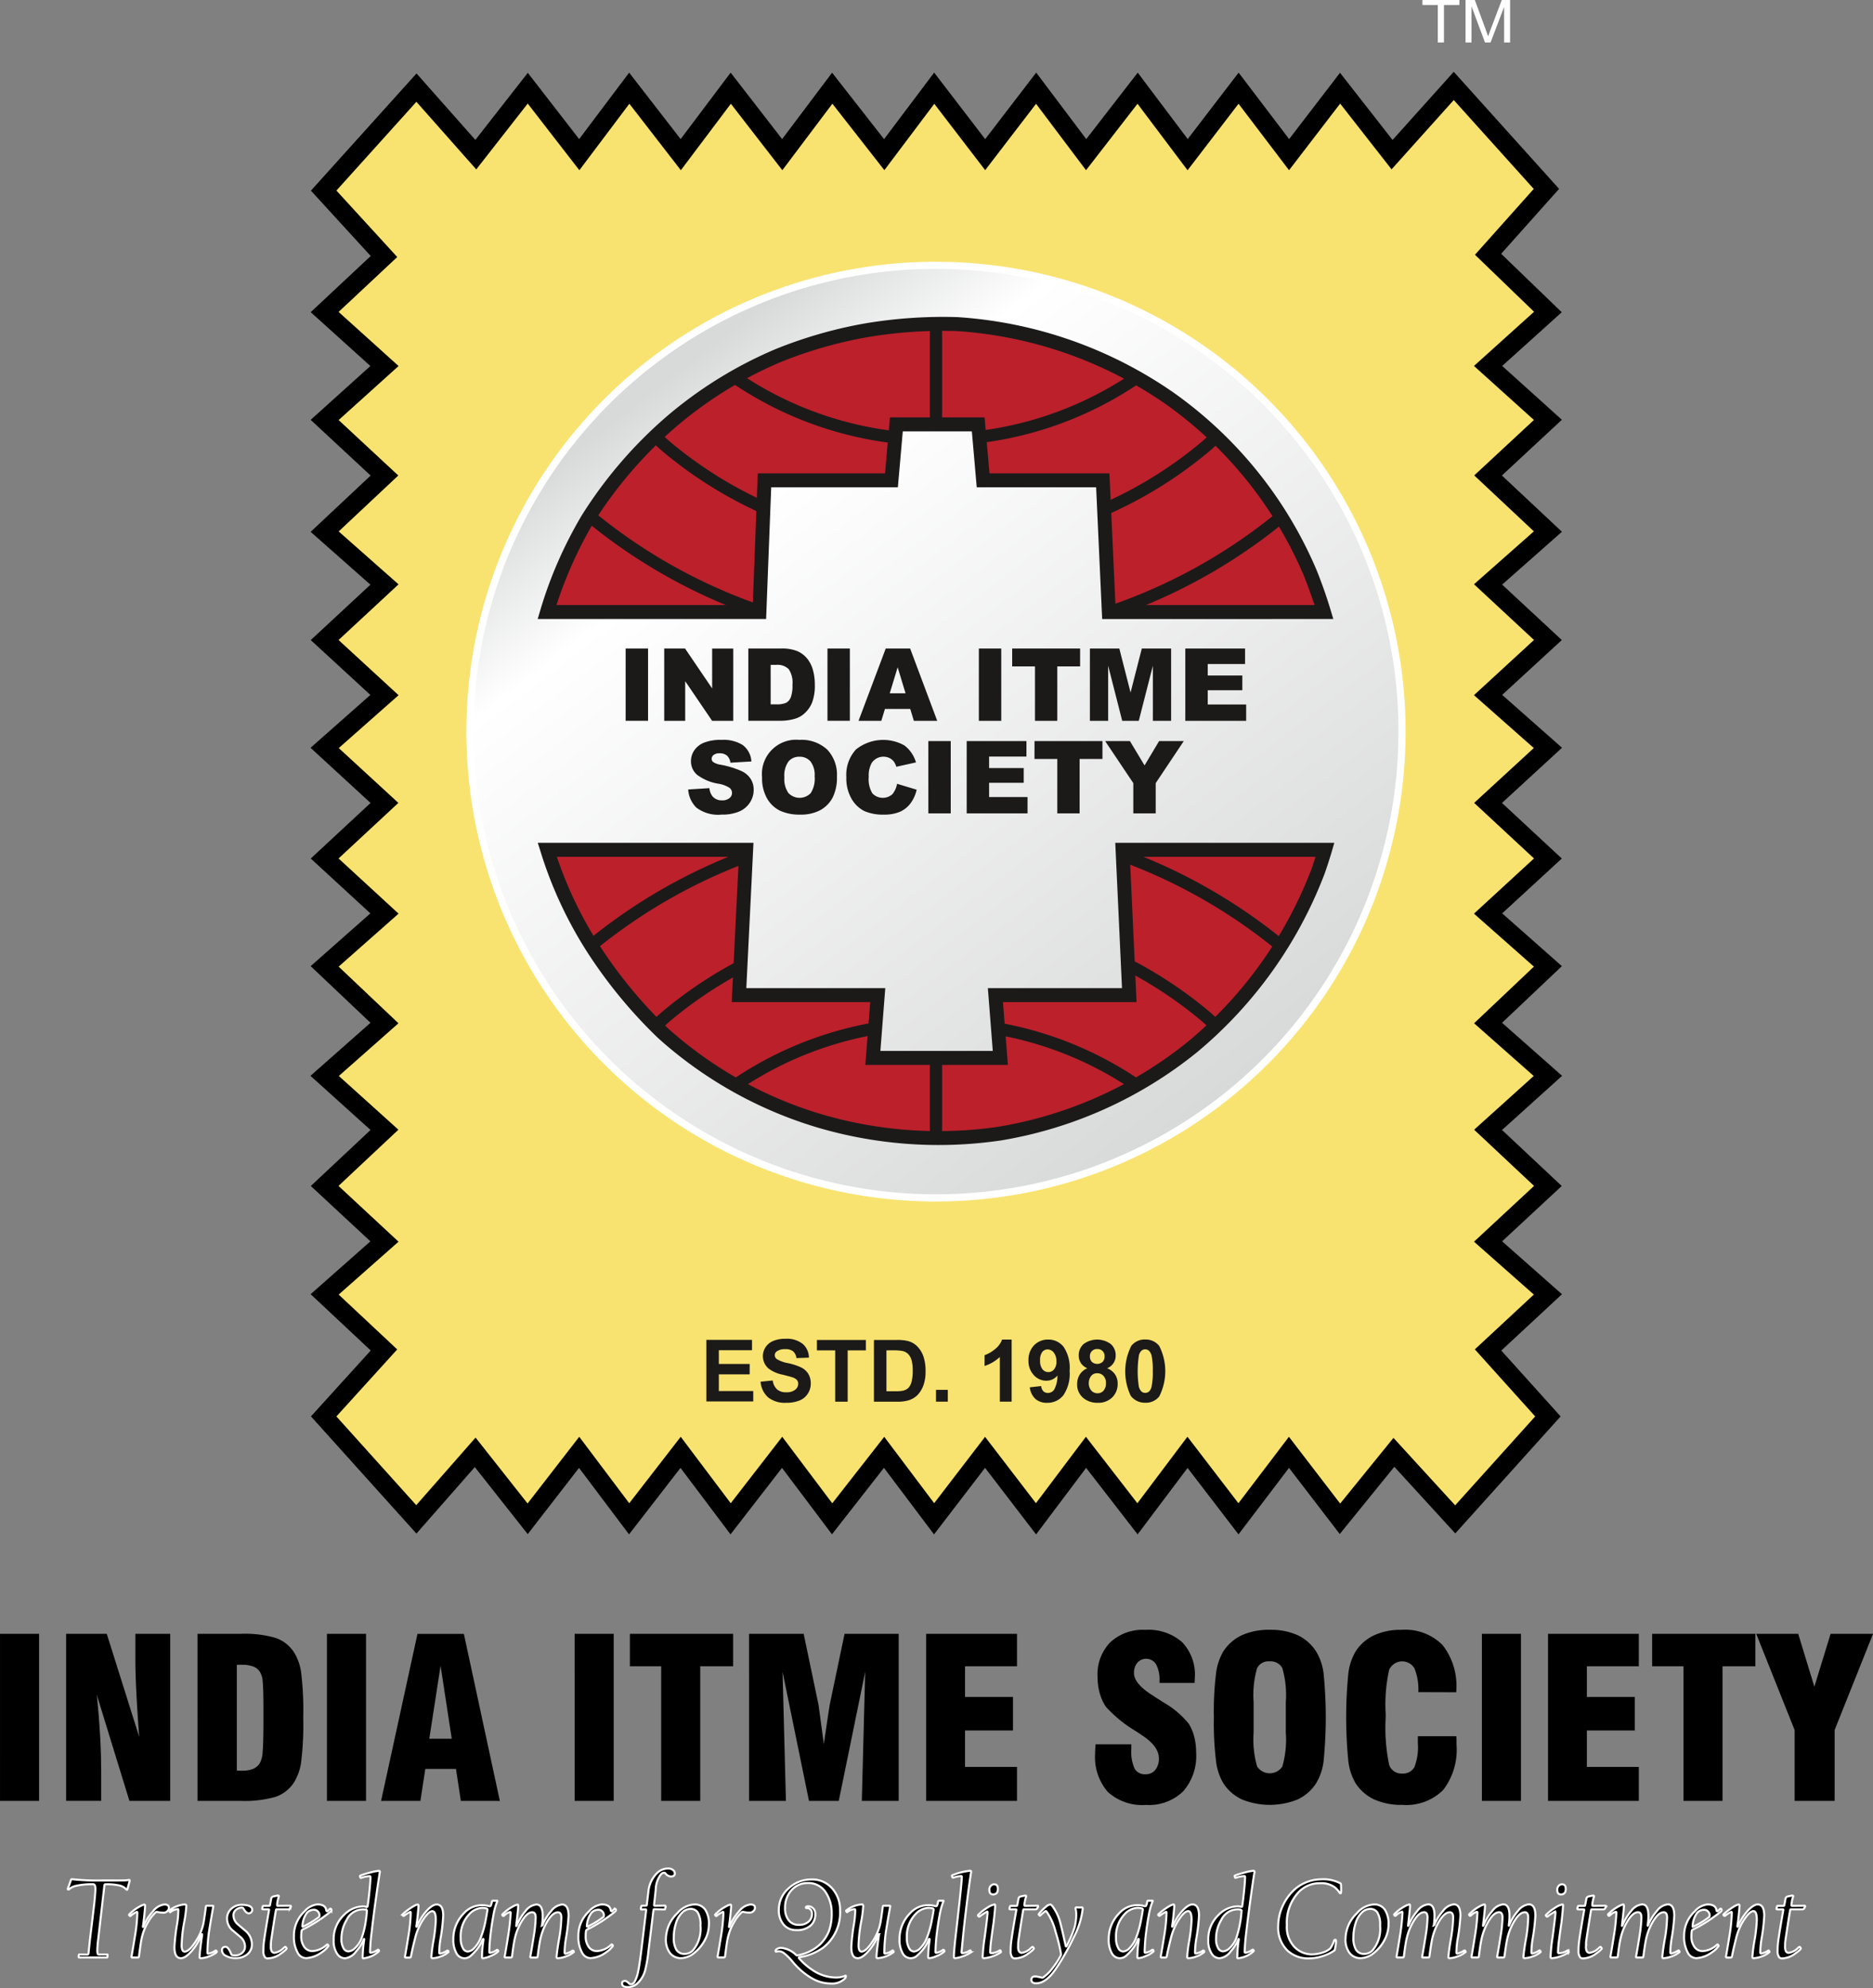 <svg xmlns="http://www.w3.org/2000/svg" xmlns:xlink="http://www.w3.org/1999/xlink" width="198.497" height="210.578" viewBox="0 0 198.497 210.578">
  <rect x="0" y="0" width="198.497" height="210.578" fill="#808080" stroke="none"/>
  <defs>
    <clipPath id="clip-path">
      <rect id="Rectangle_104" data-name="Rectangle 104" width="145.378" height="167.849"/>
    </clipPath>
    <clipPath id="clip-path-2">
      <rect id="Rectangle_103" data-name="Rectangle 103" width="145.379" height="167.85"/>
    </clipPath>
    <clipPath id="clip-path-3">
      <path id="Path_508" data-name="Path 508" d="M159.383,19.529l-5.508-7.04-5.405,7.04-5.352-7.04-5.4,7.04-5.3-7.04-5.456,7.04-5.3-7.04-5.4,7.04-5.4-7.04-5.3,7.04-5.508-7.04-5.3,7.04-5.456-7.04-5.3,7.04-5.456-7.04-5.3,7.04-5.456-7.04-5.508,7.04-6.288-7.1L46.157,23.337l6.391,6.981L46.261,36.2,52.6,41.917l-6.339,5.712L52.6,53.515l-6.339,5.943,6.339,5.6L46.261,70.94,52.6,76.768l-6.339,5.6L52.6,88.193l-6.339,5.885L52.6,99.906l-6.339,5.6,6.339,6-6.339,5.6,6.339,5.713-6.339,5.943,6.339,5.885-6.339,5.6,6.287,5.886-6.391,7.039,9.821,10.905,6.236-7.1,5.56,7.04,5.456-7.04,5.3,7.04,5.456-7.04,5.3,7.04,5.456-7.04,5.3,7.04,5.508-7.04,5.3,7.04,5.4-7.04,5.4,7.04,5.3-7.04,5.456,7.04,5.3-7.04,5.4,7.04,5.352-7.04,5.405,7.04,5.715-7.04,6.5,7.1,9.822-10.905-6.34-7.039,6.34-5.886-6.34-5.6,6.34-5.885-6.34-5.943,6.34-5.713-6.34-5.6,6.34-6-6.34-5.6,6.34-5.829-6.34-5.885,6.34-5.828-6.34-5.6,6.34-5.828-6.34-5.886,6.34-5.6-6.34-5.943,6.34-5.886-6.34-5.712,6.34-5.713-6.34-6.116,6.183-6.924-9.821-10.906Z" transform="translate(-46.157 -12.258)"/>
    </clipPath>
    <clipPath id="clip-path-4">
      <rect id="Rectangle_108" data-name="Rectangle 108" width="110.834" height="110.677"/>
    </clipPath>
    <clipPath id="clip-path-5">
      <rect id="Rectangle_107" data-name="Rectangle 107" width="110.835" height="110.678"/>
    </clipPath>
    <clipPath id="clip-path-8">
      <path id="Path_510" data-name="Path 510" d="M116.395,37.808A49.39,49.39,0,1,1,67.005,87.2a49.4,49.4,0,0,1,49.39-49.39" transform="translate(-67.005 -37.808)"/>
    </clipPath>
    <linearGradient id="linear-gradient" x1="0.803" y1="0.896" x2="0.209" y2="0.12" gradientUnits="objectBoundingBox">
      <stop offset="0" stop-color="#d8d9d9"/>
      <stop offset="0.83" stop-color="#fff"/>
      <stop offset="1" stop-color="#d8d9d9"/>
    </linearGradient>
    <clipPath id="clip-path-9">
      <path id="Path_514" data-name="Path 514" d="M160.454,101.869c-.23.768-.473,1.529-.734,2.273-5.924,15.017-17.927,25.045-33.88,27.8A43.676,43.676,0,0,1,90.3,121.289a45.568,45.568,0,0,1-12.264-19.42H99.112l-.757,15.389h14.7l-.519,6.651h13.51l-.519-6.651h14.184L139,101.87h21.454ZM137.542,76.681l-.638-13.95H124.225l-.519-5.924H115.03l-.52,5.924H101.054l-.537,13.95H78.007a42.052,42.052,0,0,1,24.4-27.125,45.887,45.887,0,0,1,19.017-3.378c16.732,1.2,30.762,10.861,37.464,26.345.551,1.378,1.04,2.757,1.459,4.158Z" transform="translate(-78.007 -46.162)"/>
    </clipPath>
  </defs>
  <g id="Group_198" data-name="Group 198" transform="translate(-900 -28.659)">
    <g id="Group_196" data-name="Group 196" transform="translate(926.566 28.659)">
      <path id="Path_505" data-name="Path 505" d="M207.413,4.5V0h.985l1.171,3.184c.108.3.187.518.236.666.056-.163.144-.4.263-.722L211.254,0h.881V4.5H211.5V.733L210.066,4.5h-.591L208.045.669V4.5Zm-2.941,0V.531h-1.63V0h3.921V.531h-1.637V4.5h-.654Z" transform="translate(-78.664)" fill="#fff"/>
      <g id="Group_178" data-name="Group 178" transform="translate(0 1.091)">
        <g id="Group_177" data-name="Group 177" clip-path="url(#clip-path)">
          <g id="Group_176" data-name="Group 176" transform="translate(0 -0.001)" clip-path="url(#clip-path-2)">
            <rect id="Rectangle_102" data-name="Rectangle 102" width="145.394" height="167.839" transform="translate(0 0)" fill="none"/>
          </g>
        </g>
      </g>
      <path id="Path_506" data-name="Path 506" d="M125.547,183.472a176.434,176.434,0,0,0,22.631-1.451H102.916a176.69,176.69,0,0,0,22.631,1.451" transform="translate(-52.999 -46.75)" fill="#ffcb06" fill-rule="evenodd"/>
      <g id="Group_180" data-name="Group 180" transform="translate(7.736 9.11)">
        <path id="Path_507" data-name="Path 507" d="M159.383,19.529l-5.508-7.04-5.405,7.04-5.352-7.04-5.4,7.04-5.3-7.04-5.456,7.04-5.3-7.04-5.4,7.04-5.4-7.04-5.3,7.04-5.508-7.04-5.3,7.04-5.456-7.04-5.3,7.04-5.456-7.04-5.3,7.04-5.456-7.04-5.508,7.04-6.288-7.1L46.157,23.337l6.391,6.981L46.261,36.2,52.6,41.917l-6.339,5.712L52.6,53.515l-6.339,5.943,6.339,5.6L46.261,70.94,52.6,76.768l-6.339,5.6L52.6,88.193l-6.339,5.885L52.6,99.906l-6.339,5.6,6.339,6-6.339,5.6,6.339,5.713-6.339,5.943,6.339,5.885-6.339,5.6,6.287,5.886-6.391,7.039,9.821,10.905,6.236-7.1,5.56,7.04,5.456-7.04,5.3,7.04,5.456-7.04,5.3,7.04,5.456-7.04,5.3,7.04,5.508-7.04,5.3,7.04,5.4-7.04,5.4,7.04,5.3-7.04,5.456,7.04,5.3-7.04,5.4,7.04,5.352-7.04,5.405,7.04,5.715-7.04,6.5,7.1,9.822-10.905-6.34-7.039,6.34-5.886-6.34-5.6,6.34-5.885-6.34-5.943,6.34-5.713-6.34-5.6,6.34-6-6.34-5.6,6.34-5.829-6.34-5.885,6.34-5.828-6.34-5.6,6.34-5.828-6.34-5.886,6.34-5.6-6.34-5.943,6.34-5.886-6.34-5.712,6.34-5.713-6.34-6.116,6.183-6.924-9.821-10.906Z" transform="translate(-46.157 -12.258)" fill="#f9e370"/>
        <g id="Group_179" data-name="Group 179" clip-path="url(#clip-path-3)">
          <rect id="Rectangle_105" data-name="Rectangle 105" width="129.75" height="151.811" fill="#f9e370"/>
        </g>
        <path id="Path_509" data-name="Path 509" d="M159.383,19.529l-5.508-7.04-5.405,7.04-5.352-7.04-5.4,7.04-5.3-7.04-5.456,7.04-5.3-7.04-5.4,7.04-5.4-7.04-5.3,7.04-5.508-7.04-5.3,7.04-5.456-7.04-5.3,7.04-5.456-7.04-5.3,7.04-5.456-7.04-5.508,7.04-6.288-7.1L46.157,23.337l6.391,6.981L46.261,36.2,52.6,41.917l-6.339,5.712L52.6,53.515l-6.339,5.943,6.339,5.6L46.261,70.94,52.6,76.768l-6.339,5.6L52.6,88.193l-6.339,5.885L52.6,99.906l-6.339,5.6,6.339,6-6.339,5.6,6.339,5.713-6.339,5.943,6.339,5.885-6.339,5.6,6.287,5.886-6.391,7.039,9.821,10.905,6.236-7.1,5.56,7.04,5.456-7.04,5.3,7.04,5.456-7.04,5.3,7.04,5.456-7.04,5.3,7.04,5.508-7.04,5.3,7.04,5.4-7.04,5.4,7.04,5.3-7.04,5.456,7.04,5.3-7.04,5.4,7.04,5.352-7.04,5.405,7.04,5.715-7.04,6.5,7.1,9.822-10.905-6.34-7.039,6.34-5.886-6.34-5.6,6.34-5.885-6.34-5.943,6.34-5.713-6.34-5.6,6.34-6-6.34-5.6,6.34-5.829-6.34-5.885,6.34-5.828-6.34-5.6,6.34-5.828-6.34-5.886,6.34-5.6-6.34-5.943,6.34-5.886-6.34-5.712,6.34-5.713-6.34-6.116,6.183-6.924-9.821-10.906Z" transform="translate(-46.157 -12.258)" fill="none" stroke="#000" stroke-width="2"/>
      </g>
      <g id="Group_183" data-name="Group 183" transform="translate(17.281 22.148)">
        <g id="Group_182" data-name="Group 182" clip-path="url(#clip-path-4)">
          <g id="Group_181" data-name="Group 181" clip-path="url(#clip-path-5)">
            <rect id="Rectangle_106" data-name="Rectangle 106" width="110.822" height="110.677" transform="translate(0 0)" fill="none"/>
          </g>
        </g>
      </g>
      <g id="Group_186" data-name="Group 186" transform="translate(17.281 22.148)">
        <g id="Group_185" data-name="Group 185" clip-path="url(#clip-path-4)">
          <g id="Group_184" data-name="Group 184" clip-path="url(#clip-path-5)">
            <rect id="Rectangle_109" data-name="Rectangle 109" width="110.822" height="110.677" transform="translate(0 0)" fill="none"/>
          </g>
        </g>
      </g>
      <g id="Group_188" data-name="Group 188" transform="translate(23.23 28.097)">
        <g id="Group_187" data-name="Group 187" clip-path="url(#clip-path-8)">
          <rect id="Rectangle_112" data-name="Rectangle 112" width="98.779" height="98.78" transform="translate(-0.001)" fill="url(#linear-gradient)"/>
        </g>
      </g>
      <path id="Path_511" data-name="Path 511" d="M150.928,52.41a49.012,49.012,0,1,0,14.359,34.661A48.869,48.869,0,0,0,150.928,52.41m-34.661-15.1A49.767,49.767,0,1,1,81.083,51.887,49.607,49.607,0,0,1,116.267,37.311Z" transform="translate(-43.647 -9.583)" fill="#fff"/>
      <path id="Path_512" data-name="Path 512" d="M160.454,101.869c-.23.768-.473,1.529-.734,2.273-5.924,15.017-17.927,25.045-33.88,27.8A43.676,43.676,0,0,1,90.3,121.289a45.568,45.568,0,0,1-12.264-19.42H99.112l-.757,15.389h14.7l-.519,6.651h13.51l-.519-6.651h14.184L139,101.87h21.454ZM137.542,76.681l-.638-13.95H124.225l-.519-5.924H115.03l-.52,5.924H101.054l-.537,13.95H78.007a42.052,42.052,0,0,1,24.4-27.125,45.887,45.887,0,0,1,19.017-3.378c16.732,1.2,30.762,10.861,37.464,26.345.551,1.378,1.04,2.757,1.459,4.158Z" transform="translate(-46.601 -11.856)" fill="#bc202b" fill-rule="evenodd"/>
      <g id="Group_195" data-name="Group 195" transform="translate(31.406 34.306)">
        <g id="Group_189" data-name="Group 189" clip-path="url(#clip-path-9)">
          <path id="Path_513" data-name="Path 513" d="M145.094,189.039a38.385,38.385,0,0,1-45.6,0c-5.883-4.669-9.523-11.134-9.523-18.285s3.64-13.615,9.523-18.285a38.385,38.385,0,0,1,45.6,0c5.883,4.669,9.522,11.134,9.522,18.285s-3.639,13.615-9.522,18.285m-22.8,6.211a35.468,35.468,0,0,0,22-7.223c5.58-4.428,9.032-10.537,9.032-17.273s-3.453-12.844-9.032-17.273a37.108,37.108,0,0,0-43.994,0c-5.58,4.428-9.032,10.538-9.032,17.273s3.453,12.844,9.032,17.273A35.466,35.466,0,0,0,122.293,195.251Z" transform="translate(-81.079 -71.538)" fill="#1b1a19"/>
        </g>
        <g id="Group_190" data-name="Group 190" clip-path="url(#clip-path-9)">
          <path id="Path_515" data-name="Path 515" d="M148.3,192a45.1,45.1,0,0,1-58.109,0c-7.462-6.574-12.078-15.661-12.078-25.7s4.616-19.13,12.078-25.706a45.1,45.1,0,0,1,58.109,0c7.463,6.576,12.078,15.661,12.078,25.706s-4.615,19.13-12.078,25.7m-29.055,9.313a42.614,42.614,0,0,0,28.2-10.284c7.19-6.334,11.637-15.079,11.637-24.733s-4.447-18.4-11.637-24.735a43.806,43.806,0,0,0-56.4,0c-7.19,6.334-11.638,15.079-11.638,24.735s4.448,18.4,11.638,24.733A42.614,42.614,0,0,0,119.248,201.314Z" transform="translate(-78.035 -67.691)" fill="#1b1a19"/>
        </g>
        <g id="Group_191" data-name="Group 191" clip-path="url(#clip-path-9)">
          <path id="Path_517" data-name="Path 517" d="M152.682,196.713a58.292,58.292,0,0,1-75.239,0c-9.654-8.522-15.626-20.3-15.626-33.314s5.972-24.793,15.626-33.314a58.292,58.292,0,0,1,75.239,0c9.654,8.522,15.625,20.3,15.625,33.314s-5.971,24.793-15.625,33.314m-37.619,12.469a55.483,55.483,0,0,0,36.765-13.435c9.382-8.283,15.186-19.72,15.186-32.349s-5.8-24.067-15.186-32.349a57.021,57.021,0,0,0-73.53,0c-9.382,8.282-15.185,19.72-15.185,32.349s5.8,24.067,15.185,32.349A55.481,55.481,0,0,0,115.062,209.182Z" transform="translate(-73.849 -64.181)" fill="#1b1a19"/>
        </g>
        <g id="Group_192" data-name="Group 192" clip-path="url(#clip-path-9)">
          <path id="Path_519" data-name="Path 519" d="M144.289,2.642a37.108,37.108,0,0,0-43.994,0c-5.58,4.429-9.032,10.537-9.032,17.273s3.453,12.844,9.032,17.273a37.108,37.108,0,0,0,43.994,0c5.58-4.429,9.032-10.537,9.032-17.273s-3.452-12.844-9.032-17.273m-22-8.517a36.778,36.778,0,0,1,22.8,7.506c5.883,4.67,9.522,11.134,9.522,18.285S150.977,33.53,145.094,38.2a38.382,38.382,0,0,1-45.6,0c-5.883-4.669-9.523-11.133-9.523-18.284S93.609,6.3,99.492,1.631A36.768,36.768,0,0,1,122.293-5.875Z" transform="translate(-81.079 -32.797)" fill="#1b1a19"/>
        </g>
        <g id="Group_193" data-name="Group 193" clip-path="url(#clip-path-9)">
          <path id="Path_521" data-name="Path 521" d="M147.448-7.632a43.806,43.806,0,0,0-56.4,0C83.858-1.3,79.411,7.448,79.411,17.1s4.448,18.4,11.638,24.733a43.806,43.806,0,0,0,56.4,0c7.19-6.333,11.637-15.079,11.637-24.733S154.638-1.3,147.448-7.632m-28.2-11.578A43.906,43.906,0,0,1,148.3-8.6c7.463,6.574,12.078,15.661,12.078,25.7s-4.615,19.13-12.078,25.7a45.1,45.1,0,0,1-58.109,0c-7.462-6.574-12.078-15.661-12.078-25.7S82.732-2.029,90.194-8.6A43.906,43.906,0,0,1,119.248-19.21Z" transform="translate(-78.035 -29.372)" fill="#1b1a19"/>
        </g>
        <g id="Group_194" data-name="Group 194" clip-path="url(#clip-path-9)">
          <path id="Path_523" data-name="Path 523" d="M151.827-19.792a57.022,57.022,0,0,0-73.53,0C68.916-11.51,63.112-.072,63.112,12.557s5.8,24.066,15.185,32.349a57.019,57.019,0,0,0,73.53,0c9.382-8.283,15.186-19.719,15.186-32.349s-5.8-24.067-15.186-32.349M115.062-34.521a56.783,56.783,0,0,1,37.619,13.764c9.654,8.523,15.625,20.3,15.625,33.315s-5.971,24.793-15.625,33.315a58.292,58.292,0,0,1-75.239,0c-9.654-8.523-15.626-20.3-15.626-33.316s5.972-24.793,15.626-33.314A56.783,56.783,0,0,1,115.062-34.521Z" transform="translate(-73.849 -25.439)" fill="#1b1a19"/>
        </g>
      </g>
      <path id="Path_525" data-name="Path 525" d="M159.054,102.535l.058-.181h-19.68l.711,15.389H125.985l.521,6.651H111.4l.519-6.651H97.239L98,102.354H78.708a42.1,42.1,0,0,0,4.371,9.157,49.214,49.214,0,0,0,7.392,9,42.626,42.626,0,0,0,16.189,9.081,43.916,43.916,0,0,0,18.714,1.373,43.2,43.2,0,0,0,20.282-9.082,44.361,44.361,0,0,0,13.031-18.25q.2-.573.368-1.094m1.767-.709c-.1.349-.224.733-.361,1.16-.131.405-.26.79-.386,1.147l-.009.023a45.826,45.826,0,0,1-13.474,18.861,44.664,44.664,0,0,1-20.97,9.4l-.023,0A45.381,45.381,0,0,1,106.238,131a44.117,44.117,0,0,1-16.772-9.42l-.023-.02a50.725,50.725,0,0,1-7.611-9.26,43.532,43.532,0,0,1-4.844-10.47l-.3-.956H99.544l-.757,15.389h14.726l-.519,6.651h11.912l-.521-6.651H138.6l-.713-15.389H161.1ZM137.3,62.445l.606,13.241H159q-.181-.562-.372-1.1-.356-1.012-.767-2.038a42.72,42.72,0,0,0-14.621-18.138,43.8,43.8,0,0,0-22.212-7.745,48.175,48.175,0,0,0-9.505.667,45.522,45.522,0,0,0-9.177,2.654,42.916,42.916,0,0,0-11.112,6.911A44.961,44.961,0,0,0,82.575,67a44.059,44.059,0,0,0-2.4,4.708q-.859,1.971-1.506,3.98h20.8L100,61.737h13.487l.52-5.925h10.031l.519,5.925h12.705Zm-.835,14.013-.606-13.242H123.206l-.519-5.924h-7.32l-.52,5.924H101.423l-.538,13.95H76.677l.28-.948a44.117,44.117,0,0,1,1.862-5.1,45.413,45.413,0,0,1,2.5-4.884l.012-.02a46.459,46.459,0,0,1,8.945-10.441,44.341,44.341,0,0,1,11.5-7.148l.015-.007a47.033,47.033,0,0,1,9.48-2.744,49.815,49.815,0,0,1,9.826-.685h.038A45.267,45.267,0,0,1,144.087,53.2a44.193,44.193,0,0,1,15.132,18.779l.008.017q.416,1.038.791,2.1.38,1.081.691,2.12l.285.951H136.5Z" transform="translate(-46.259 -11.602)" fill="#1b1a19"/>
      <path id="Path_526" data-name="Path 526" d="M140.038,102.237h2.626l1.549,2.577,1.541-2.577h2.614l-2.973,4.45v3.206h-2.374v-3.206Zm-7.488,0h7.2v1.893H137.33v5.764h-2.364V104.13h-2.417Zm-7.186,0h6.331v1.636h-3.957v1.22h3.668v1.561h-3.668v1.507h4.074v1.733h-6.448Zm-4.066,0h2.374v7.657H121.3Zm-3.313,4.522,2.075.626a3.779,3.779,0,0,1-.659,1.456,2.841,2.841,0,0,1-1.115.883,4.182,4.182,0,0,1-1.694.3,4.969,4.969,0,0,1-2.043-.361,3.247,3.247,0,0,1-1.365-1.276,4.319,4.319,0,0,1-.575-2.337,3.973,3.973,0,0,1,1.011-2.919,4.611,4.611,0,0,1,5.138-.436,3.443,3.443,0,0,1,1.23,1.8l-2.085.461a1.783,1.783,0,0,0-.23-.508,1.37,1.37,0,0,0-.487-.415,1.5,1.5,0,0,0-1.879.5,2.74,2.74,0,0,0-.324,1.5,2.857,2.857,0,0,0,.386,1.743,1.529,1.529,0,0,0,2.114.089A2.337,2.337,0,0,0,117.984,106.759Zm-11.944-.683a2.561,2.561,0,0,0,.432,1.664,1.639,1.639,0,0,0,2.358.011,2.825,2.825,0,0,0,.418-1.781,2.357,2.357,0,0,0-.437-1.577,1.494,1.494,0,0,0-1.185-.5,1.443,1.443,0,0,0-1.151.506A2.554,2.554,0,0,0,106.04,106.076Zm-2.363-.006a3.623,3.623,0,0,1,3.954-3.962,4.008,4.008,0,0,1,2.946,1.025,3.869,3.869,0,0,1,1.034,2.875,4.707,4.707,0,0,1-.45,2.2,3.235,3.235,0,0,1-1.306,1.337,4.308,4.308,0,0,1-2.13.478,4.914,4.914,0,0,1-2.144-.412A3.238,3.238,0,0,1,104.2,108.3,4.332,4.332,0,0,1,103.677,106.071Zm-7.828,1.29,2.245-.14a1.691,1.691,0,0,0,.3.83,1.254,1.254,0,0,0,1.045.463,1.152,1.152,0,0,0,.779-.236.684.684,0,0,0,.016-1.084,3.034,3.034,0,0,0-1.208-.444,5.117,5.117,0,0,1-2.217-.929,1.864,1.864,0,0,1-.668-1.475,2.007,2.007,0,0,1,.342-1.113,2.25,2.25,0,0,1,1.029-.824,4.794,4.794,0,0,1,1.882-.3,3.835,3.835,0,0,1,2.236.547,2.355,2.355,0,0,1,.916,1.738l-2.224.132a1.209,1.209,0,0,0-.372-.758,1.191,1.191,0,0,0-.786-.237.954.954,0,0,0-.622.175.535.535,0,0,0-.209.425.43.43,0,0,0,.169.328,1.884,1.884,0,0,0,.789.282,9.867,9.867,0,0,1,2.219.677,2.334,2.334,0,0,1,.977.849,2.153,2.153,0,0,1,.3,1.133,2.438,2.438,0,0,1-.406,1.358,2.551,2.551,0,0,1-1.139.943,4.585,4.585,0,0,1-1.841.321,3.8,3.8,0,0,1-2.7-.752A2.961,2.961,0,0,1,95.849,107.361Zm52.683-14.926h6.33v1.636h-3.956V95.29h3.667v1.562h-3.667v1.507h4.073v1.732h-6.448V92.435Zm-10.114,0h3.121l1.189,4.66,1.192-4.66h3.107v7.657h-1.935V94.255l-1.494,5.837h-1.753l-1.49-5.837v5.837H138.42V92.435Zm-8.236,0h7.2v1.893h-2.417v5.764H132.6V94.328h-2.417Zm-3.53,0h2.373v7.657h-2.373Zm-7.77,4.738-.836-2.752-.839,2.752Zm.5,1.658H116.7l-.385,1.261H113.9l2.882-7.657h2.589l2.869,7.657h-2.477Zm-8.775-6.4h2.374v7.657h-2.374Zm-6.019,1.733v4.18h.581a2.461,2.461,0,0,0,1.058-.164,1.123,1.123,0,0,0,.492-.573,3.583,3.583,0,0,0,.178-1.33,2.571,2.571,0,0,0-.4-1.665,1.691,1.691,0,0,0-1.321-.449Zm-2.363-1.733h3.516a4.223,4.223,0,0,1,1.679.282,2.761,2.761,0,0,1,1.058.81,3.359,3.359,0,0,1,.6,1.227,5.656,5.656,0,0,1,.189,1.483,5.126,5.126,0,0,1-.28,1.9,3.131,3.131,0,0,1-.775,1.133,2.527,2.527,0,0,1-1.066.609,5.469,5.469,0,0,1-1.41.209h-3.516V92.435Zm-8.918,0h2.208l2.871,4.228V92.435h2.235v7.657H98.386l-2.855-4.2v4.2H93.308Zm-4.087,0h2.374v7.657H89.221Z" transform="translate(-49.481 -23.741)" fill="#1b1a19"/>
      <rect id="Rectangle_113" data-name="Rectangle 113" width="1.295" height="10.945" transform="translate(71.982 34.306)" fill="#1b1a19"/>
      <rect id="Rectangle_114" data-name="Rectangle 114" width="1.295" height="8.482" transform="translate(71.982 112.051)" fill="#1b1a19"/>
      <path id="Path_527" data-name="Path 527" d="M147.242,191.924a.6.6,0,0,0-.4.146.968.968,0,0,0-.273.521,10.845,10.845,0,0,0-.014,3.227,1.109,1.109,0,0,0,.288.574.62.62,0,0,0,.8,0,.972.972,0,0,0,.271-.521,7.2,7.2,0,0,0,.128-1.637,7.308,7.308,0,0,0-.114-1.585,1.124,1.124,0,0,0-.288-.576.6.6,0,0,0-.4-.146m0-1.04a1.784,1.784,0,0,1,1.486.681,5.9,5.9,0,0,1,0,5.343,1.784,1.784,0,0,1-1.481.67,1.874,1.874,0,0,1-1.539-.734,6.013,6.013,0,0,1,.058-5.289A1.784,1.784,0,0,1,147.242,190.884Zm-5.979,4.584a1.17,1.17,0,0,0,.265.815.852.852,0,0,0,.659.292.822.822,0,0,0,.64-.282,1.167,1.167,0,0,0,.253-.811,1.052,1.052,0,0,0-.258-.745.846.846,0,0,0-.653-.282.779.779,0,0,0-.683.32A1.182,1.182,0,0,0,141.263,195.468Zm.119-2.8a.793.793,0,0,0,.21.586.861.861,0,0,0,1.13,0,.792.792,0,0,0,.213-.586.77.77,0,0,0-.21-.566.752.752,0,0,0-.557-.213.737.737,0,0,0-.786.784Zm-.262,1.26a1.447,1.447,0,0,1-.705-.565,1.472,1.472,0,0,1-.221-.787,1.587,1.587,0,0,1,.51-1.211,2.429,2.429,0,0,1,2.894,0,1.58,1.58,0,0,1,.514,1.211,1.426,1.426,0,0,1-.237.81,1.5,1.5,0,0,1-.666.542,1.765,1.765,0,0,1,.829.64,1.7,1.7,0,0,1,.283.971,1.981,1.981,0,0,1-.576,1.476,2.092,2.092,0,0,1-1.535.568,2.312,2.312,0,0,1-1.483-.47,1.834,1.834,0,0,1-.7-1.521,1.892,1.892,0,0,1,.263-.977A1.69,1.69,0,0,1,141.12,193.924Zm-3.293-.726a1.425,1.425,0,0,0-.279-.939.817.817,0,0,0-.642-.334.717.717,0,0,0-.575.274,1.386,1.386,0,0,0-.23.9,1.428,1.428,0,0,0,.25.927.779.779,0,0,0,.623.3.77.77,0,0,0,.607-.285A1.243,1.243,0,0,0,137.827,193.2Zm-2.822,2.744,1.215-.135a.89.89,0,0,0,.23.551.674.674,0,0,0,.491.18.8.8,0,0,0,.655-.36,3.082,3.082,0,0,0,.344-1.485,1.5,1.5,0,0,1-1.182.547,1.765,1.765,0,0,1-1.33-.6,2.171,2.171,0,0,1-.558-1.549,2.2,2.2,0,0,1,.591-1.6,2,2,0,0,1,1.5-.608,2.023,2.023,0,0,1,1.631.771,3.993,3.993,0,0,1,.638,2.537,4.047,4.047,0,0,1-.663,2.591,2.134,2.134,0,0,1-1.726.8,1.813,1.813,0,0,1-1.236-.411A1.98,1.98,0,0,1,135.006,195.941Zm-1.919,1.518h-1.251v-4.733a4.284,4.284,0,0,1-1.617.952v-1.141a3.587,3.587,0,0,0,1.064-.609,2.3,2.3,0,0,0,.788-1.043h1.016v6.575Zm-8.016,0v-1.251h1.251v1.251Zm-5.253-5.435v4.33h.982a3.6,3.6,0,0,0,.794-.062,1.205,1.205,0,0,0,.531-.273,1.377,1.377,0,0,0,.344-.63,4.237,4.237,0,0,0,.134-1.2,3.894,3.894,0,0,0-.134-1.162,1.5,1.5,0,0,0-.373-.635,1.254,1.254,0,0,0-.609-.308,6,6,0,0,0-1.079-.062Zm-1.324-1.1H120.9a4.658,4.658,0,0,1,1.242.125,2.174,2.174,0,0,1,.983.6,2.859,2.859,0,0,1,.624,1.06,4.877,4.877,0,0,1,.213,1.546,4.263,4.263,0,0,1-.2,1.39,2.872,2.872,0,0,1-.7,1.156,2.306,2.306,0,0,1-.926.522,3.948,3.948,0,0,1-1.166.138h-2.479v-6.54Zm-4.108,6.539v-5.435h-1.936v-1.1h5.187v1.1h-1.927v5.435Zm-7.909-2.118,1.288-.129a1.566,1.566,0,0,0,.469.949,1.421,1.421,0,0,0,.954.3,1.464,1.464,0,0,0,.958-.268.8.8,0,0,0,.323-.63.608.608,0,0,0-.135-.4,1.066,1.066,0,0,0-.473-.282c-.154-.055-.5-.149-1.052-.286a3.563,3.563,0,0,1-1.484-.65,1.731,1.731,0,0,1-.318-2.257,1.771,1.771,0,0,1,.814-.664,3.24,3.24,0,0,1,1.283-.23,2.718,2.718,0,0,1,1.846.546,1.931,1.931,0,0,1,.652,1.454l-1.324.047a1.133,1.133,0,0,0-.361-.728,1.316,1.316,0,0,0-.829-.222,1.48,1.48,0,0,0-.893.238.481.481,0,0,0-.209.408.5.5,0,0,0,.2.4,3.442,3.442,0,0,0,1.21.44,6.336,6.336,0,0,1,1.42.47,1.836,1.836,0,0,1,.722.665,1.946,1.946,0,0,1,.26,1.04,1.922,1.922,0,0,1-.312,1.054,1.857,1.857,0,0,1-.883.728,3.665,3.665,0,0,1-1.424.239,2.832,2.832,0,0,1-1.9-.572A2.475,2.475,0,0,1,106.476,195.341Zm-5.745,2.118V190.92h4.84v1.1h-3.516v1.453h3.269v1.1h-3.269v1.772H105.7v1.1h-4.968Z" transform="translate(-52.438 -49.005)" fill="#1b1a19"/>
    </g>
    <path id="Path_528" data-name="Path 528" d="M190.192,250.408v-7.5l-4.07-10.192h4.451l1.71,5.6,1.72-5.6H198.5l-4.071,10.192v7.5Zm-11.784,0V236.15h-3.317v-3.436h10.941v3.436h-3.482v14.258Zm-14.352,0V232.714h9.623v3.436h-5.505V239.4h5.082v3.553h-5.082v3.858h5.505v3.6h-9.623Zm-7.007,0V232.714h4.14v17.694Zm-6.78-6.847h4.07c.008.106.016.224.019.346s0,.306,0,.548a6.987,6.987,0,0,1-1.419,4.807,5.567,5.567,0,0,1-4.345,1.569,6.984,6.984,0,0,1-2.953-.573,4.751,4.751,0,0,1-1.988-1.736,6.01,6.01,0,0,1-.757-2.3,47.176,47.176,0,0,1,0-9.328,5.986,5.986,0,0,1,.757-2.293,4.684,4.684,0,0,1,1.965-1.729,6.674,6.674,0,0,1,2.906-.58,5.567,5.567,0,0,1,4.356,1.611,7.011,7.011,0,0,1,1.455,4.828v.172l-4.023-.013a5.924,5.924,0,0,0-.416-2.528,1.514,1.514,0,0,0-2.675.161,16.956,16.956,0,0,0-.369,4.7v.337a19.173,19.173,0,0,0,.369,5.028,1.352,1.352,0,0,0,1.364.924,1.368,1.368,0,0,0,1.306-.67,5.761,5.761,0,0,0,.372-2.5v-.782Zm-21.626-2a33.345,33.345,0,0,1,.232-4.662,6.014,6.014,0,0,1,.757-2.3,4.689,4.689,0,0,1,1.988-1.742,6.974,6.974,0,0,1,2.953-.568,6.888,6.888,0,0,1,2.949.568,4.71,4.71,0,0,1,1.969,1.742,5.84,5.84,0,0,1,.78,2.309,46.729,46.729,0,0,1,0,9.3,5.85,5.85,0,0,1-.78,2.313,4.678,4.678,0,0,1-1.969,1.736,7.885,7.885,0,0,1-5.9,0,4.746,4.746,0,0,1-1.988-1.736,6,6,0,0,1-.757-2.3A33.344,33.344,0,0,1,128.643,241.561Zm7.623,1.6v-3.192a10.276,10.276,0,0,0-.372-3.638,1.4,1.4,0,0,0-1.349-.7,1.355,1.355,0,0,0-1.321.714,10.316,10.316,0,0,0-.368,3.62v3.192a10.348,10.348,0,0,0,.368,3.6,1.6,1.6,0,0,0,2.675.014A10.32,10.32,0,0,0,136.266,243.158Zm-20.16,1.251h3.789v.517a4.367,4.367,0,0,0,.346,2.059,1.226,1.226,0,0,0,1.16.6,1.271,1.271,0,0,0,1.032-.456,1.851,1.851,0,0,0,.381-1.234c0-.859-.615-1.687-1.843-2.475-.2-.138-.353-.244-.459-.311l-.2-.125a13.857,13.857,0,0,1-3.1-2.53,4.963,4.963,0,0,1-.663-1.445,6.373,6.373,0,0,1-.232-1.758,4.857,4.857,0,0,1,1.346-3.639,5.034,5.034,0,0,1,3.7-1.321,5.427,5.427,0,0,1,3.914,1.3,4.964,4.964,0,0,1,1.349,3.752c0,.067,0,.166-.012.288s-.012.215-.012.286h-3.718V237.7a3.429,3.429,0,0,0-.36-1.748,1.239,1.239,0,0,0-1.989-.178,1.641,1.641,0,0,0-.356,1.106q0,1.124,2.015,2.383l.561.369c.109.06.259.157.45.288a9.544,9.544,0,0,1,2.78,2.321,4.926,4.926,0,0,1,.58,1.385,6.694,6.694,0,0,1,.2,1.682,5.67,5.67,0,0,1-1.38,4.093,5.2,5.2,0,0,1-3.937,1.436,5.435,5.435,0,0,1-4.04-1.373,5.611,5.611,0,0,1-1.348-4.086c0-.113,0-.235.007-.36S116.083,244.683,116.106,244.409Zm-17.951,6V232.714h9.623v3.436h-5.505V239.4h5.082v3.553h-5.082v3.858h5.505v3.6H98.155Zm-18.772,0V232.714h5.788l1.576,7.526c.007.039.071.51.192,1.419s.243,1.815.372,2.729q.147-1.023.372-2.533t.259-1.675l1.564-7.467H95.24v17.694H91.334l.357-13.673-2.8,13.673H85.734l-2.8-13.673.357,13.673Zm-9.313,0V236.15H66.753v-3.436H77.694v3.436H74.211v14.258Zm-9.172,0V232.714h4.141v17.694Zm-20.513,0,3.858-17.694h4.917l3.812,17.694H48.84l-.517-3.388H45.072l-.518,3.388Zm5.11-6.588h2.38L46.691,236.1Zm-10.846,6.588V232.714H38.79v17.694Zm-13.716,0V232.714H25.5a11.789,11.789,0,0,1,3.71.433,3.792,3.792,0,0,1,1.914,1.473,5.42,5.42,0,0,1,.78,2.111,32.885,32.885,0,0,1,.232,4.831,32.687,32.687,0,0,1-.232,4.828,5.549,5.549,0,0,1-.78,2.114,3.787,3.787,0,0,1-1.914,1.474,11.868,11.868,0,0,1-3.71.431H20.933Zm4.164-14.4v11.175a1.316,1.316,0,0,0,.239.025h.357a2.952,2.952,0,0,0,1.11-.184,1.585,1.585,0,0,0,.717-.589,2.778,2.778,0,0,0,.314-1.238c.059-.617.086-1.816.086-3.612v-.8c0-1.474-.027-2.467-.078-2.985a2.193,2.193,0,0,0-.3-1.063,1.406,1.406,0,0,0-.706-.565,3.275,3.275,0,0,0-1.185-.184c-.149,0-.259,0-.34,0S25.159,236,25.1,236.009Zm-18.089,14.4V232.714h4.306l3.439,10.914c-.137-1.835-.239-3.424-.306-4.756s-.1-2.459-.1-3.376v-2.781h3.694v17.694H13.716l-3.462-11.246q.23,2.195.349,4.255t.122,4v2.988H7.007Zm-7.007,0V232.714H4.141v17.694Z" transform="translate(900 -31.003)"/>
    <g id="Group_197" data-name="Group 197" transform="translate(907.182 226.568)">
      <path id="Path_529" data-name="Path 529" d="M82.494,270.476a.458.458,0,0,1-.156.331.559.559,0,0,1-.409.175,3.432,3.432,0,0,1-.677-.078.186.186,0,0,0-.163.038,4,4,0,0,0-.79,1.011,5.772,5.772,0,0,0-.716,1.856q-.1.507-.259,1.8a.124.124,0,0,1-.135.12h-.56c-.077,0-.109-.036-.1-.109q.139-.754.422-2.5A17.288,17.288,0,0,0,79.148,271c0-.076-.021-.108-.059-.1a2.454,2.454,0,0,0-.652.424c-.03.026-.057.031-.078.01a.713.713,0,0,1-.085-.084c-.016-.023-.013-.049.013-.078a4.536,4.536,0,0,1,1.248-.91.981.981,0,0,1,.343-.128c.062,0,.091.039.091.114a3.04,3.04,0,0,1-.016.308c-.062.707-.125,1.3-.193,1.768-.021.108-.025.167-.013.174a.48.48,0,0,0,.085-.149,5.658,5.658,0,0,1,.977-1.5,1.728,1.728,0,0,1,1.212-.728C82.336,270.117,82.494,270.236,82.494,270.476Zm-5.777,1.887a2.478,2.478,0,0,0-.294-1.409.9.9,0,0,0-.755-.369,1.274,1.274,0,0,0-.873.369,2.654,2.654,0,0,0-.683,1.176,4.854,4.854,0,0,0-.223,1.471,2.48,2.48,0,0,0,.259,1.285.984.984,0,0,0,.881.469,1.217,1.217,0,0,0,.885-.373A3.546,3.546,0,0,0,76.717,272.363Zm.893-.125a3.5,3.5,0,0,1-.434,1.656,4.109,4.109,0,0,1-1.012,1.263,2.384,2.384,0,0,1-1.484.65,1.469,1.469,0,0,1-1.243-.615,2.358,2.358,0,0,1-.385-1.436,3.85,3.85,0,0,1,1.225-2.724,2.535,2.535,0,0,1,1.791-.916,1.324,1.324,0,0,1,1.15.546A2.675,2.675,0,0,1,77.61,272.238ZM74,266.829c0,.216-.144.325-.434.325a.8.8,0,0,1-.578-.35.151.151,0,0,0-.115-.047.462.462,0,0,0-.331.149,2.747,2.747,0,0,0-.566,1.591q-.025.322-.175,1.628c-.008.084.013.128.059.128.085,0,.453,0,1.1-.013.02,0,.037.025.049.059a1.174,1.174,0,0,1-.037.273c0,.049-.023.071-.066.071-.025,0-.2,0-.533-.012l-.529-.01c-.064,0-.1.026-.108.084q0,.007-.537,4.388a14.059,14.059,0,0,1-.331,1.949,2.992,2.992,0,0,1-.834,1.434,1.518,1.518,0,0,1-1.019.392c-.406,0-.609-.129-.609-.392q0-.259.331-.259c.1,0,.251.1.447.3a.18.18,0,0,0,.128.048.454.454,0,0,0,.4-.224,3.721,3.721,0,0,0,.409-1.183q.133-.628.309-2.038l.525-4.334c.01-.1,0-.152-.049-.152s-.2,0-.447.012a.064.064,0,0,1-.047-.012c-.008-.006-.013-.03-.013-.073s.021-.1.037-.209c0-.064.027-.1.085-.1l.2-.006c.117,0,.2-.007.243-.007s.066-.03.066-.09c.048-.4.1-.851.163-1.357a3.168,3.168,0,0,1,.947-2.025,1.663,1.663,0,0,1,1.15-.458.772.772,0,0,1,.512.157A.461.461,0,0,1,74,266.829ZM66.483,271.3a.567.567,0,0,0-.163-.434.539.539,0,0,0-.409-.187.994.994,0,0,0-.737.3,2.534,2.534,0,0,0-.494,1.405c-.008.052,0,.082.012.091a.127.127,0,0,0,.072-.019,9.279,9.279,0,0,0,1.677-1.013C66.461,271.436,66.475,271.388,66.483,271.3Zm1.272-.58c0,.053-.058.126-.175.219a15.892,15.892,0,0,1-2.863,1.827.2.2,0,0,0-.128.149,3.064,3.064,0,0,0-.035.544,1.814,1.814,0,0,0,.366,1.217,1.037,1.037,0,0,0,.809.375,2.329,2.329,0,0,0,1.531-.675.06.06,0,0,1,.085-.013.516.516,0,0,1,.072.084c.02.038.02.064,0,.085a2.6,2.6,0,0,1-.687.643,3.034,3.034,0,0,1-1.682.629,1.03,1.03,0,0,1-.881-.591,3.413,3.413,0,0,1-.391-1.767,3.5,3.5,0,0,1,1.121-2.592,2.106,2.106,0,0,1,1.363-.742c.574,0,.889.206.947.62a.1.1,0,0,0,.113.1c.021,0,.077-.047.166-.14s.146-.14.167-.131A.153.153,0,0,1,67.755,270.723ZM63.282,275.1c.019.038.016.062-.013.074a2.538,2.538,0,0,1-.832.451,2.614,2.614,0,0,1-.863.187c-.08,0-.117-.055-.108-.169.043-.482.124-1.048.235-1.694a14.936,14.936,0,0,0,.271-2.444c0-.372-.12-.559-.356-.559q-.565,0-1.163,1.011a6.363,6.363,0,0,0-.693,1.772q-.127.557-.3,1.888c-.008.08-.043.12-.109.12h-.59c-.064,0-.091-.036-.078-.109q.145-.76.421-2.5a13.542,13.542,0,0,0,.146-1.628c0-.372-.12-.559-.356-.559-.379,0-.763.337-1.159,1.011a6.253,6.253,0,0,0-.694,1.772c-.088.372-.185,1-.294,1.888-.013.08-.049.12-.115.12h-.59c-.06,0-.085-.036-.072-.108q.139-.754.415-2.5A20.876,20.876,0,0,0,56.6,271c0-.059-.021-.09-.074-.09a1.48,1.48,0,0,0-.607.375c-.062.048-.1.064-.122.048a.66.66,0,0,1-.072-.084.066.066,0,0,1,.013-.091,4.71,4.71,0,0,1,1.144-.851,1.362,1.362,0,0,1,.459-.174c.042,0,.059.059.059.174,0,.067-.008.18-.022.344q-.049.537-.175,1.581c-.008.081-.013.132-.013.157s.014.019.029-.006a1.256,1.256,0,0,0,.074-.138,5.66,5.66,0,0,1,.885-1.431,1.64,1.64,0,0,1,1.153-.691q.664,0,.663,1.2a6.1,6.1,0,0,1-.059.884c-.016.113-.019.171-.006.175a.565.565,0,0,0,.091-.175,5.393,5.393,0,0,1,.879-1.393,1.654,1.654,0,0,1,1.146-.691q.694,0,.694,1.2a19.725,19.725,0,0,1-.285,2.415,9.584,9.584,0,0,0-.137,1.46c0,.109.039.154.115.134a2.17,2.17,0,0,0,.716-.32c.037-.02.066-.016.085.01C63.241,275.025,63.258,275.051,63.282,275.1Zm-9.14-4.413c.013-.077-.033-.131-.134-.157a1.65,1.65,0,0,0-.447-.049,1.976,1.976,0,0,0-1.356.675,3.376,3.376,0,0,0-.9,2.5,2.085,2.085,0,0,0,.241,1.1.59.59,0,0,0,.512.344,1.025,1.025,0,0,0,.679-.358,3.1,3.1,0,0,0,.63-.942,10.039,10.039,0,0,0,.585-2.022C54.045,271.3,54.109,270.93,54.142,270.682Zm1.138,4.334c.016.025.008.057-.022.091a2.545,2.545,0,0,1-.765.453,2.434,2.434,0,0,1-.815.247.1.1,0,0,1-.115-.119,12.055,12.055,0,0,1,.152-1.794c.013-.088,0-.131-.031-.131s-.056.036-.084.108a3.842,3.842,0,0,1-.778,1.223,4.849,4.849,0,0,1-.5.5,1.021,1.021,0,0,1-.621.216.971.971,0,0,1-.85-.542,2.883,2.883,0,0,1-.326-1.482,3.84,3.84,0,0,1,1.05-2.667,2.588,2.588,0,0,1,1.978-.927,2.807,2.807,0,0,1,.765.1c.093.025.155,0,.186-.073a1.549,1.549,0,0,0,.109-.421.1.1,0,0,1,.1-.084h.415a.147.147,0,0,1,.056.006c.01.009.008.03-.006.065a6.945,6.945,0,0,0-.369,1.275c-.138.739-.239,1.392-.309,1.96a19.017,19.017,0,0,0-.163,2.117c0,.068.027.1.078.1a1.548,1.548,0,0,0,.712-.308c.033-.019.058-.019.078,0A.307.307,0,0,1,55.28,275.016ZM50,275.1c.015.038.01.062-.012.074a2.524,2.524,0,0,1-.809.451,2.492,2.492,0,0,1-.862.187c-.08,0-.12-.048-.12-.143a15.81,15.81,0,0,1,.223-1.719,16.15,16.15,0,0,0,.247-2.2c0-.612-.121-.921-.363-.921q-.444,0-1.134,1.133a6.536,6.536,0,0,0-.716,1.816q-.266,1.043-.422,1.844a.129.129,0,0,1-.134.12h-.4c-.077,0-.109-.036-.1-.109q.139-.754.421-2.5a17.14,17.14,0,0,0,.193-2.135c0-.079-.025-.108-.072-.09a2.954,2.954,0,0,0-.64.412.071.071,0,0,1-.091,0,.9.9,0,0,1-.072-.074c-.016-.023-.012-.049.013-.078a4.734,4.734,0,0,1,.7-.566,4.136,4.136,0,0,1,.694-.422.61.61,0,0,1,.222-.049c.054,0,.074.074.066.225-.072.868-.142,1.509-.21,1.928a1.166,1.166,0,0,0-.019.157c0,.038.015.048.031.03a.66.66,0,0,0,.072-.125,5.944,5.944,0,0,1,.953-1.509c.43-.478.794-.716,1.1-.716q.7,0,.694,1.2a19.671,19.671,0,0,1-.284,2.415,9.5,9.5,0,0,0-.138,1.46c0,.1.037.142.113.122a1.867,1.867,0,0,0,.725-.308c.029-.024.054-.02.078.01A.444.444,0,0,1,50,275.1Zm-8.636-4.31c0-.053-.033-.091-.1-.116a1.185,1.185,0,0,0-.363-.036,1.925,1.925,0,0,0-1.675,1.1,3.859,3.859,0,0,0-.562,2.013,1.9,1.9,0,0,0,.224,1.006.6.6,0,0,0,.519.328,1.081,1.081,0,0,0,.7-.344,2.807,2.807,0,0,0,.658-.941,9.166,9.166,0,0,0,.494-2.022A9.473,9.473,0,0,0,41.362,270.786Zm1.369-4.09q-.194,1.213-.471,3.221-.234,1.724-.391,3.1a21.229,21.229,0,0,0-.175,2.116c0,.064.029.1.085.1a1.621,1.621,0,0,0,.728-.318c.033-.022.058-.022.074,0a.258.258,0,0,1,.066.084c.013.017,0,.047-.025.084a2.878,2.878,0,0,1-1.495.716c-.137.033-.207.022-.212-.035s0-.276.025-.681a11.791,11.791,0,0,1,.126-1.185.4.4,0,0,0,.007-.111c0-.022-.013-.023-.025-.007a.6.6,0,0,0-.047.1,4.259,4.259,0,0,1-.778,1.193,1.677,1.677,0,0,1-1.169.742,1,1,0,0,1-.834-.463,2.454,2.454,0,0,1-.379-1.46,3.522,3.522,0,0,1,1.084-2.659,2.885,2.885,0,0,1,1.966-.912,1.4,1.4,0,0,1,.393.038c.088.026.138.012.15-.05.068-.412.142-1.026.222-1.838.057-.591.084-1.01.084-1.261,0-.068-.031-.1-.1-.1a3.149,3.149,0,0,0-.891.187.051.051,0,0,1-.072-.036c-.013-.038-.029-.083-.049-.14-.008-.027.012-.052.062-.073a7.487,7.487,0,0,1,.947-.294,4.762,4.762,0,0,1,.969-.2C42.706,266.546,42.747,266.6,42.731,266.7ZM36.337,271.3a.567.567,0,0,0-.163-.434.54.54,0,0,0-.409-.187.994.994,0,0,0-.737.3,2.534,2.534,0,0,0-.494,1.405c-.008.052,0,.082.013.091a.127.127,0,0,0,.072-.019,9.279,9.279,0,0,0,1.677-1.013C36.315,271.436,36.329,271.388,36.337,271.3Zm1.272-.58c0,.053-.057.126-.175.219a15.892,15.892,0,0,1-2.863,1.827.2.2,0,0,0-.128.149,3.063,3.063,0,0,0-.035.544,1.814,1.814,0,0,0,.366,1.217,1.037,1.037,0,0,0,.809.375,2.333,2.333,0,0,0,1.532-.675.06.06,0,0,1,.085-.013.516.516,0,0,1,.072.084c.021.038.021.064,0,.085a2.589,2.589,0,0,1-.687.643,3.034,3.034,0,0,1-1.682.629,1.03,1.03,0,0,1-.881-.591,3.413,3.413,0,0,1-.391-1.767,3.5,3.5,0,0,1,1.121-2.592,2.106,2.106,0,0,1,1.363-.742q.861,0,.947.62a.1.1,0,0,0,.113.1q.031,0,.167-.14c.091-.1.146-.14.166-.131A.153.153,0,0,1,37.61,270.723Zm-4.31-.347c-.016.022-.048.077-.1.163a.2.2,0,0,1-.187.094h-1.2a.074.074,0,0,0-.084.061q-.21,1.217-.519,3.3a5.4,5.4,0,0,0-.023.556,1.082,1.082,0,0,0,.072.493.357.357,0,0,0,.307.2,1.718,1.718,0,0,0,.965-.493,1.092,1.092,0,0,1,.163-.135c.016-.016.037-.012.06.013a.365.365,0,0,1,.084.108.065.065,0,0,1,.019.029c0,.084-.2.267-.6.55a2.426,2.426,0,0,1-1.393.518.382.382,0,0,1-.3-.122,1.059,1.059,0,0,1-.169-.681,7.606,7.606,0,0,1,.072-1.084q.169-1.188.531-3.238c.008-.049-.008-.074-.049-.074h-.566c-.085,0-.124-.023-.115-.073s.029-.12.049-.222a.1.1,0,0,1,.1-.073h.569c.056,0,.088-.012.1-.036.013-.044.058-.285.138-.717a.283.283,0,0,1,.213-.236c.1-.026.257-.059.482-.1a.1.1,0,0,1,.094.022.083.083,0,0,1,.015.087,3.9,3.9,0,0,0-.175.827c-.008.1.006.149.042.149l.676-.006.67-.006C33.3,270.254,33.324,270.294,33.3,270.376Zm-4.084.331a.332.332,0,0,1-.111.236.339.339,0,0,1-.239.113c-.207,0-.4-.167-.578-.5a.187.187,0,0,0-.175-.1.929.929,0,0,0-.621.23.713.713,0,0,0-.265.56,1.24,1.24,0,0,0,.459.971c.273.241.525.457.754.644a1.887,1.887,0,0,1,.737,1.5,1.3,1.3,0,0,1-.519,1.063,1.854,1.854,0,0,1-1.182.379,2.049,2.049,0,0,1-1.086-.26.679.679,0,0,1-.385-.566c0-.245.128-.369.385-.369.193,0,.4.26.6.778a.191.191,0,0,0,.13.11,1.341,1.341,0,0,0,.292.022,1.046,1.046,0,0,0,.737-.276.856.856,0,0,0,.3-.646,1.314,1.314,0,0,0-.507-1.049c-.165-.14-.4-.34-.706-.6a1.659,1.659,0,0,1-.693-1.319,1.37,1.37,0,0,1,.459-1.055,1.6,1.6,0,0,1,1.121-.415C28.852,270.164,29.216,270.344,29.216,270.707ZM25.449,275.1c.019.025.01.053-.025.084a2.584,2.584,0,0,1-.743.412,2.611,2.611,0,0,1-.91.216c-.093,0-.138-.039-.138-.119,0-.135.019-.386.06-.757.056-.485.123-1,.2-1.532a.414.414,0,0,0,.006-.119c0-.02-.013-.023-.025-.006a.261.261,0,0,0-.054.1,6,6,0,0,1-1.029,1.669q-.661.762-1.136.762-.689,0-.687-1.194a19.994,19.994,0,0,1,.282-2.424,10,10,0,0,0,.134-1.466c0-.076-.025-.113-.072-.113a1.341,1.341,0,0,0-.765.308c-.025.025-.045.025-.062,0s-.031-.048-.06-.1c-.016-.026-.013-.048.013-.059a2.421,2.421,0,0,1,.8-.46,2.547,2.547,0,0,1,.863-.184c.085,0,.126.061.126.184a13.093,13.093,0,0,1-.222,1.678,15.586,15.586,0,0,0-.272,2.447c0,.456.107.682.319.682q.506,0,1.237-1.176a5.417,5.417,0,0,0,.754-1.816q.108-.59.259-1.765a.1.1,0,0,1,.109-.1h.6c.06,0,.087.029.078.084q-.164.843-.459,2.678a16.382,16.382,0,0,0-.163,2.225c0,.055.027.084.078.084a1.652,1.652,0,0,0,.765-.32c.033-.02.056-.02.072,0l.031.042A.308.308,0,0,1,25.449,275.1Zm-5.065-4.619a.458.458,0,0,1-.156.331.56.56,0,0,1-.409.175,3.426,3.426,0,0,1-.677-.078.186.186,0,0,0-.163.038,4.016,4.016,0,0,0-.791,1.011,5.769,5.769,0,0,0-.716,1.856q-.1.507-.259,1.8a.124.124,0,0,1-.134.12h-.56c-.077,0-.109-.036-.1-.109q.139-.754.422-2.5A17.287,17.287,0,0,0,17.038,271c0-.076-.021-.108-.06-.1a2.465,2.465,0,0,0-.652.424c-.031.026-.058.031-.078.01a.785.785,0,0,1-.084-.084c-.016-.023-.013-.049.013-.078a4.533,4.533,0,0,1,1.247-.91.989.989,0,0,1,.344-.128c.062,0,.091.039.091.114a2.84,2.84,0,0,1-.016.308q-.093,1.06-.194,1.768c-.02.108-.025.167-.012.174a.484.484,0,0,0,.084-.149,5.659,5.659,0,0,1,.977-1.5,1.73,1.73,0,0,1,1.212-.728C20.225,270.117,20.384,270.236,20.384,270.476Zm-4.16-2.857-.236.856c-.006.055-.027.084-.06.084-.013,0-.049-.034-.115-.1a1.447,1.447,0,0,0-.638-.35,6.07,6.07,0,0,0-1.509-.134.1.1,0,0,0-.113.084q-.321,2.763-.652,5.633a12.264,12.264,0,0,0-.107,1.26c0,.308.043.459.132.459h.928c.025,0,.033.017.025.048s0,.052-.006.1-.006.091-.006.108c0,.039-.019.059-.054.059h-2.95c-.031,0-.047-.02-.047-.059.008.023.013-.044.013-.2a.066.066,0,0,1,.072-.061l.838.013c.068,0,.111-.048.126-.14.041-.4.088-.876.146-1.417q.445-3.68.482-4.052.1-1.008.1-1.35c0-.328-.08-.49-.241-.49a7.689,7.689,0,0,0-1.84.175,1.527,1.527,0,0,0-.619.283c-.074.073-.122.108-.146.108-.051,0-.078-.016-.078-.049a.454.454,0,0,1,.037-.163c.072-.164.173-.44.3-.824a.119.119,0,0,1,.146-.059,24.83,24.83,0,0,0,3.11.131c1.408,0,2.227,0,2.462-.012a2.923,2.923,0,0,0,.3-.027c.093-.015.14-.02.14-.02C16.216,267.522,16.237,267.554,16.224,267.62Z" transform="translate(-9.664 -266.308)"/>
      <path id="Path_530" data-name="Path 530" d="M82.494,270.476a.458.458,0,0,1-.156.331.559.559,0,0,1-.409.175,3.432,3.432,0,0,1-.677-.078.186.186,0,0,0-.163.038,4,4,0,0,0-.79,1.011,5.772,5.772,0,0,0-.716,1.856q-.1.507-.259,1.8a.124.124,0,0,1-.135.12h-.56c-.077,0-.109-.036-.1-.109q.139-.754.422-2.5A17.288,17.288,0,0,0,79.148,271c0-.076-.021-.108-.059-.1a2.454,2.454,0,0,0-.652.424c-.03.026-.057.031-.078.01a.713.713,0,0,1-.085-.084c-.016-.023-.013-.049.013-.078a4.536,4.536,0,0,1,1.248-.91.981.981,0,0,1,.343-.128c.062,0,.091.039.091.114a3.04,3.04,0,0,1-.016.308c-.062.707-.125,1.3-.193,1.768-.021.108-.025.167-.013.174a.48.48,0,0,0,.085-.149,5.658,5.658,0,0,1,.977-1.5,1.728,1.728,0,0,1,1.212-.728C82.336,270.117,82.494,270.236,82.494,270.476Zm-5.777,1.887a2.478,2.478,0,0,0-.294-1.409.9.9,0,0,0-.755-.369,1.274,1.274,0,0,0-.873.369,2.654,2.654,0,0,0-.683,1.176,4.854,4.854,0,0,0-.223,1.471,2.48,2.48,0,0,0,.259,1.285.984.984,0,0,0,.881.469,1.217,1.217,0,0,0,.885-.373A3.546,3.546,0,0,0,76.717,272.363Zm.893-.125a3.5,3.5,0,0,1-.434,1.656,4.109,4.109,0,0,1-1.012,1.263,2.384,2.384,0,0,1-1.484.65,1.469,1.469,0,0,1-1.243-.615,2.358,2.358,0,0,1-.385-1.436,3.85,3.85,0,0,1,1.225-2.724,2.535,2.535,0,0,1,1.791-.916,1.324,1.324,0,0,1,1.15.546A2.675,2.675,0,0,1,77.61,272.238ZM74,266.829c0,.216-.144.325-.434.325a.8.8,0,0,1-.578-.35.151.151,0,0,0-.115-.047.462.462,0,0,0-.331.149,2.747,2.747,0,0,0-.566,1.591q-.025.322-.175,1.628c-.008.084.013.128.059.128.085,0,.453,0,1.1-.013.02,0,.037.025.049.059a1.174,1.174,0,0,1-.037.273c0,.049-.023.071-.066.071-.025,0-.2,0-.533-.012l-.529-.01c-.064,0-.1.026-.108.084q0,.007-.537,4.388a14.059,14.059,0,0,1-.331,1.949,2.992,2.992,0,0,1-.834,1.434,1.518,1.518,0,0,1-1.019.392c-.406,0-.609-.129-.609-.392q0-.259.331-.259c.1,0,.251.1.447.3a.18.18,0,0,0,.128.048.454.454,0,0,0,.4-.224,3.721,3.721,0,0,0,.409-1.183q.133-.628.309-2.038l.525-4.334c.01-.1,0-.152-.049-.152s-.2,0-.447.012a.064.064,0,0,1-.047-.012c-.008-.006-.013-.03-.013-.073s.021-.1.037-.209c0-.064.027-.1.085-.1l.2-.006c.117,0,.2-.007.243-.007s.066-.03.066-.09c.048-.4.1-.851.163-1.357a3.168,3.168,0,0,1,.947-2.025,1.663,1.663,0,0,1,1.15-.458.772.772,0,0,1,.512.157A.461.461,0,0,1,74,266.829ZM66.483,271.3a.567.567,0,0,0-.163-.434.539.539,0,0,0-.409-.187.994.994,0,0,0-.737.3,2.534,2.534,0,0,0-.494,1.405c-.008.052,0,.082.012.091a.127.127,0,0,0,.072-.019,9.279,9.279,0,0,0,1.677-1.013C66.461,271.436,66.475,271.388,66.483,271.3Zm1.272-.58c0,.053-.058.126-.175.219a15.892,15.892,0,0,1-2.863,1.827.2.2,0,0,0-.128.149,3.064,3.064,0,0,0-.035.544,1.814,1.814,0,0,0,.366,1.217,1.037,1.037,0,0,0,.809.375,2.329,2.329,0,0,0,1.531-.675.06.06,0,0,1,.085-.013.516.516,0,0,1,.072.084c.02.038.02.064,0,.085a2.6,2.6,0,0,1-.687.643,3.034,3.034,0,0,1-1.682.629,1.03,1.03,0,0,1-.881-.591,3.413,3.413,0,0,1-.391-1.767,3.5,3.5,0,0,1,1.121-2.592,2.106,2.106,0,0,1,1.363-.742c.574,0,.889.206.947.62a.1.1,0,0,0,.113.1c.021,0,.077-.047.166-.14s.146-.14.167-.131A.153.153,0,0,1,67.755,270.723ZM63.282,275.1c.019.038.016.062-.013.074a2.538,2.538,0,0,1-.832.451,2.614,2.614,0,0,1-.863.187c-.08,0-.117-.055-.108-.169.043-.482.124-1.048.235-1.694a14.936,14.936,0,0,0,.271-2.444c0-.372-.12-.559-.356-.559q-.565,0-1.163,1.011a6.363,6.363,0,0,0-.693,1.772q-.127.557-.3,1.888c-.008.08-.043.12-.109.12h-.59c-.064,0-.091-.036-.078-.109q.145-.76.421-2.5a13.542,13.542,0,0,0,.146-1.628c0-.372-.12-.559-.356-.559-.379,0-.763.337-1.159,1.011a6.253,6.253,0,0,0-.694,1.772c-.088.372-.185,1-.294,1.888-.013.08-.049.12-.115.12h-.59c-.06,0-.085-.036-.072-.108q.139-.754.415-2.5A20.876,20.876,0,0,0,56.6,271c0-.059-.021-.09-.074-.09a1.48,1.48,0,0,0-.607.375c-.062.048-.1.064-.122.048a.66.66,0,0,1-.072-.084.066.066,0,0,1,.013-.091,4.71,4.71,0,0,1,1.144-.851,1.362,1.362,0,0,1,.459-.174c.042,0,.059.059.059.174,0,.067-.008.18-.022.344q-.049.537-.175,1.581c-.008.081-.013.132-.013.157s.014.019.029-.006a1.256,1.256,0,0,0,.074-.138,5.66,5.66,0,0,1,.885-1.431,1.64,1.64,0,0,1,1.153-.691q.664,0,.663,1.2a6.1,6.1,0,0,1-.059.884c-.016.113-.019.171-.006.175a.565.565,0,0,0,.091-.175,5.393,5.393,0,0,1,.879-1.393,1.654,1.654,0,0,1,1.146-.691q.694,0,.694,1.2a19.725,19.725,0,0,1-.285,2.415,9.584,9.584,0,0,0-.137,1.46c0,.109.039.154.115.134a2.17,2.17,0,0,0,.716-.32c.037-.02.066-.016.085.01C63.241,275.025,63.258,275.051,63.282,275.1Zm-9.14-4.413c.013-.077-.033-.131-.134-.157a1.65,1.65,0,0,0-.447-.049,1.976,1.976,0,0,0-1.356.675,3.376,3.376,0,0,0-.9,2.5,2.085,2.085,0,0,0,.241,1.1.59.59,0,0,0,.512.344,1.025,1.025,0,0,0,.679-.358,3.1,3.1,0,0,0,.63-.942,10.039,10.039,0,0,0,.585-2.022C54.045,271.3,54.109,270.93,54.142,270.682Zm1.138,4.334c.016.025.008.057-.022.091a2.545,2.545,0,0,1-.765.453,2.434,2.434,0,0,1-.815.247.1.1,0,0,1-.115-.119,12.055,12.055,0,0,1,.152-1.794c.013-.088,0-.131-.031-.131s-.056.036-.084.108a3.842,3.842,0,0,1-.778,1.223,4.849,4.849,0,0,1-.5.5,1.021,1.021,0,0,1-.621.216.971.971,0,0,1-.85-.542,2.883,2.883,0,0,1-.326-1.482,3.84,3.84,0,0,1,1.05-2.667,2.588,2.588,0,0,1,1.978-.927,2.807,2.807,0,0,1,.765.1c.093.025.155,0,.186-.073a1.549,1.549,0,0,0,.109-.421.1.1,0,0,1,.1-.084h.415a.147.147,0,0,1,.056.006c.01.009.008.03-.006.065a6.945,6.945,0,0,0-.369,1.275c-.138.739-.239,1.392-.309,1.96a19.017,19.017,0,0,0-.163,2.117c0,.068.027.1.078.1a1.548,1.548,0,0,0,.712-.308c.033-.019.058-.019.078,0A.307.307,0,0,1,55.28,275.016ZM50,275.1c.015.038.01.062-.012.074a2.524,2.524,0,0,1-.809.451,2.492,2.492,0,0,1-.862.187c-.08,0-.12-.048-.12-.143a15.81,15.81,0,0,1,.223-1.719,16.15,16.15,0,0,0,.247-2.2c0-.612-.121-.921-.363-.921q-.444,0-1.134,1.133a6.536,6.536,0,0,0-.716,1.816q-.266,1.043-.422,1.844a.129.129,0,0,1-.134.12h-.4c-.077,0-.109-.036-.1-.109q.139-.754.421-2.5a17.14,17.14,0,0,0,.193-2.135c0-.079-.025-.108-.072-.09a2.954,2.954,0,0,0-.64.412.071.071,0,0,1-.091,0,.9.9,0,0,1-.072-.074c-.016-.023-.012-.049.013-.078a4.734,4.734,0,0,1,.7-.566,4.136,4.136,0,0,1,.694-.422.61.61,0,0,1,.222-.049c.054,0,.074.074.066.225-.072.868-.142,1.509-.21,1.928a1.166,1.166,0,0,0-.019.157c0,.038.015.048.031.03a.66.66,0,0,0,.072-.125,5.944,5.944,0,0,1,.953-1.509c.43-.478.794-.716,1.1-.716q.7,0,.694,1.2a19.671,19.671,0,0,1-.284,2.415,9.5,9.5,0,0,0-.138,1.46c0,.1.037.142.113.122a1.867,1.867,0,0,0,.725-.308c.029-.024.054-.02.078.01A.444.444,0,0,1,50,275.1Zm-8.636-4.31c0-.053-.033-.091-.1-.116a1.185,1.185,0,0,0-.363-.036,1.925,1.925,0,0,0-1.675,1.1,3.859,3.859,0,0,0-.562,2.013,1.9,1.9,0,0,0,.224,1.006.6.6,0,0,0,.519.328,1.081,1.081,0,0,0,.7-.344,2.807,2.807,0,0,0,.658-.941,9.166,9.166,0,0,0,.494-2.022A9.473,9.473,0,0,0,41.362,270.786Zm1.369-4.09q-.194,1.213-.471,3.221-.234,1.724-.391,3.1a21.229,21.229,0,0,0-.175,2.116c0,.064.029.1.085.1a1.621,1.621,0,0,0,.728-.318c.033-.022.058-.022.074,0a.258.258,0,0,1,.066.084c.013.017,0,.047-.025.084a2.878,2.878,0,0,1-1.495.716c-.137.033-.207.022-.212-.035s0-.276.025-.681a11.791,11.791,0,0,1,.126-1.185.4.4,0,0,0,.007-.111c0-.022-.013-.023-.025-.007a.6.6,0,0,0-.047.1,4.259,4.259,0,0,1-.778,1.193,1.677,1.677,0,0,1-1.169.742,1,1,0,0,1-.834-.463,2.454,2.454,0,0,1-.379-1.46,3.522,3.522,0,0,1,1.084-2.659,2.885,2.885,0,0,1,1.966-.912,1.4,1.4,0,0,1,.393.038c.088.026.138.012.15-.05.068-.412.142-1.026.222-1.838.057-.591.084-1.01.084-1.261,0-.068-.031-.1-.1-.1a3.149,3.149,0,0,0-.891.187.051.051,0,0,1-.072-.036c-.013-.038-.029-.083-.049-.14-.008-.027.012-.052.062-.073a7.487,7.487,0,0,1,.947-.294,4.762,4.762,0,0,1,.969-.2C42.706,266.546,42.747,266.6,42.731,266.7ZM36.337,271.3a.567.567,0,0,0-.163-.434.54.54,0,0,0-.409-.187.994.994,0,0,0-.737.3,2.534,2.534,0,0,0-.494,1.405c-.008.052,0,.082.013.091a.127.127,0,0,0,.072-.019,9.279,9.279,0,0,0,1.677-1.013C36.315,271.436,36.329,271.388,36.337,271.3Zm1.272-.58c0,.053-.057.126-.175.219a15.892,15.892,0,0,1-2.863,1.827.2.2,0,0,0-.128.149,3.063,3.063,0,0,0-.035.544,1.814,1.814,0,0,0,.366,1.217,1.037,1.037,0,0,0,.809.375,2.333,2.333,0,0,0,1.532-.675.06.06,0,0,1,.085-.013.516.516,0,0,1,.072.084c.021.038.021.064,0,.085a2.589,2.589,0,0,1-.687.643,3.034,3.034,0,0,1-1.682.629,1.03,1.03,0,0,1-.881-.591,3.413,3.413,0,0,1-.391-1.767,3.5,3.5,0,0,1,1.121-2.592,2.106,2.106,0,0,1,1.363-.742q.861,0,.947.62a.1.1,0,0,0,.113.1q.031,0,.167-.14c.091-.1.146-.14.166-.131A.153.153,0,0,1,37.61,270.723Zm-4.31-.347c-.016.022-.048.077-.1.163a.2.2,0,0,1-.187.094h-1.2a.074.074,0,0,0-.084.061q-.21,1.217-.519,3.3a5.4,5.4,0,0,0-.023.556,1.082,1.082,0,0,0,.072.493.357.357,0,0,0,.307.2,1.718,1.718,0,0,0,.965-.493,1.092,1.092,0,0,1,.163-.135c.016-.016.037-.012.06.013a.365.365,0,0,1,.084.108.065.065,0,0,1,.019.029c0,.084-.2.267-.6.55a2.426,2.426,0,0,1-1.393.518.382.382,0,0,1-.3-.122,1.059,1.059,0,0,1-.169-.681,7.606,7.606,0,0,1,.072-1.084q.169-1.188.531-3.238c.008-.049-.008-.074-.049-.074h-.566c-.085,0-.124-.023-.115-.073s.029-.12.049-.222a.1.1,0,0,1,.1-.073h.569c.056,0,.088-.012.1-.036.013-.044.058-.285.138-.717a.283.283,0,0,1,.213-.236c.1-.026.257-.059.482-.1a.1.1,0,0,1,.094.022.083.083,0,0,1,.015.087,3.9,3.9,0,0,0-.175.827c-.008.1.006.149.042.149l.676-.006.67-.006C33.3,270.254,33.324,270.294,33.3,270.376Zm-4.084.331a.332.332,0,0,1-.111.236.339.339,0,0,1-.239.113c-.207,0-.4-.167-.578-.5a.187.187,0,0,0-.175-.1.929.929,0,0,0-.621.23.713.713,0,0,0-.265.56,1.24,1.24,0,0,0,.459.971c.273.241.525.457.754.644a1.887,1.887,0,0,1,.737,1.5,1.3,1.3,0,0,1-.519,1.063,1.854,1.854,0,0,1-1.182.379,2.049,2.049,0,0,1-1.086-.26.679.679,0,0,1-.385-.566c0-.245.128-.369.385-.369.193,0,.4.26.6.778a.191.191,0,0,0,.13.11,1.341,1.341,0,0,0,.292.022,1.046,1.046,0,0,0,.737-.276.856.856,0,0,0,.3-.646,1.314,1.314,0,0,0-.507-1.049c-.165-.14-.4-.34-.706-.6a1.659,1.659,0,0,1-.693-1.319,1.37,1.37,0,0,1,.459-1.055,1.6,1.6,0,0,1,1.121-.415C28.852,270.164,29.216,270.344,29.216,270.707ZM25.449,275.1c.019.025.01.053-.025.084a2.584,2.584,0,0,1-.743.412,2.611,2.611,0,0,1-.91.216c-.093,0-.138-.039-.138-.119,0-.135.019-.386.06-.757.056-.485.123-1,.2-1.532a.414.414,0,0,0,.006-.119c0-.02-.013-.023-.025-.006a.261.261,0,0,0-.054.1,6,6,0,0,1-1.029,1.669q-.661.762-1.136.762-.689,0-.687-1.194a19.994,19.994,0,0,1,.282-2.424,10,10,0,0,0,.134-1.466c0-.076-.025-.113-.072-.113a1.341,1.341,0,0,0-.765.308c-.025.025-.045.025-.062,0s-.031-.048-.06-.1c-.016-.026-.013-.048.013-.059a2.421,2.421,0,0,1,.8-.46,2.547,2.547,0,0,1,.863-.184c.085,0,.126.061.126.184a13.093,13.093,0,0,1-.222,1.678,15.586,15.586,0,0,0-.272,2.447c0,.456.107.682.319.682q.506,0,1.237-1.176a5.417,5.417,0,0,0,.754-1.816q.108-.59.259-1.765a.1.1,0,0,1,.109-.1h.6c.06,0,.087.029.078.084q-.164.843-.459,2.678a16.382,16.382,0,0,0-.163,2.225c0,.055.027.084.078.084a1.652,1.652,0,0,0,.765-.32c.033-.02.056-.02.072,0l.031.042A.308.308,0,0,1,25.449,275.1Zm-5.065-4.619a.458.458,0,0,1-.156.331.56.56,0,0,1-.409.175,3.426,3.426,0,0,1-.677-.078.186.186,0,0,0-.163.038,4.016,4.016,0,0,0-.791,1.011,5.769,5.769,0,0,0-.716,1.856q-.1.507-.259,1.8a.124.124,0,0,1-.134.12h-.56c-.077,0-.109-.036-.1-.109q.139-.754.422-2.5A17.287,17.287,0,0,0,17.038,271c0-.076-.021-.108-.06-.1a2.465,2.465,0,0,0-.652.424c-.031.026-.058.031-.078.01a.785.785,0,0,1-.084-.084c-.016-.023-.013-.049.013-.078a4.533,4.533,0,0,1,1.247-.91.989.989,0,0,1,.344-.128c.062,0,.091.039.091.114a2.84,2.84,0,0,1-.016.308q-.093,1.06-.194,1.768c-.02.108-.025.167-.012.174a.484.484,0,0,0,.084-.149,5.659,5.659,0,0,1,.977-1.5,1.73,1.73,0,0,1,1.212-.728C20.225,270.117,20.384,270.236,20.384,270.476Zm-4.16-2.857-.236.856c-.006.055-.027.084-.06.084-.013,0-.049-.034-.115-.1a1.447,1.447,0,0,0-.638-.35,6.07,6.07,0,0,0-1.509-.134.1.1,0,0,0-.113.084q-.321,2.763-.652,5.633a12.264,12.264,0,0,0-.107,1.26c0,.308.043.459.132.459h.928c.025,0,.033.017.025.048s0,.052-.006.1-.006.091-.006.108c0,.039-.019.059-.054.059h-2.95c-.031,0-.047-.02-.047-.059.008.023.013-.044.013-.2a.066.066,0,0,1,.072-.061l.838.013c.068,0,.111-.048.126-.14.041-.4.088-.876.146-1.417q.445-3.68.482-4.052.1-1.008.1-1.35c0-.328-.08-.49-.241-.49a7.689,7.689,0,0,0-1.84.175,1.527,1.527,0,0,0-.619.283c-.074.073-.122.108-.146.108-.051,0-.078-.016-.078-.049a.454.454,0,0,1,.037-.163c.072-.164.173-.44.3-.824a.119.119,0,0,1,.146-.059,24.83,24.83,0,0,0,3.11.131c1.408,0,2.227,0,2.462-.012a2.923,2.923,0,0,0,.3-.027c.093-.015.14-.02.14-.02C16.216,267.522,16.237,267.554,16.224,267.62Z" transform="translate(-9.664 -266.308)" stroke="#fff" stroke-width="0.216"/>
      <path id="Path_531" data-name="Path 531" d="M191.67,275.177c.019.038.016.062-.012.074a2.547,2.547,0,0,1-.832.451,2.619,2.619,0,0,1-.863.187c-.08,0-.117-.055-.108-.169.043-.482.123-1.048.234-1.694a14.934,14.934,0,0,0,.271-2.444c0-.372-.119-.559-.356-.559-.377,0-.766.337-1.163,1.011a6.364,6.364,0,0,0-.693,1.772q-.126.557-.3,1.888c-.009.079-.044.12-.109.12h-.591c-.064,0-.091-.036-.078-.108q.145-.76.421-2.5a13.545,13.545,0,0,0,.146-1.628c0-.372-.119-.559-.356-.559-.379,0-.764.337-1.16,1.011a6.274,6.274,0,0,0-.693,1.772c-.088.372-.185,1-.294,1.888-.013.08-.05.12-.116.12h-.591c-.059,0-.084-.036-.072-.109q.139-.754.416-2.5a20.425,20.425,0,0,0,.212-2.135c0-.059-.02-.09-.074-.09a1.475,1.475,0,0,0-.606.375c-.062.047-.1.064-.122.047a.654.654,0,0,1-.072-.084.066.066,0,0,1,.013-.091,4.721,4.721,0,0,1,1.144-.851,1.368,1.368,0,0,1,.459-.174c.042,0,.06.059.06.174,0,.067-.009.18-.023.344-.033.358-.09.885-.175,1.581-.008.081-.013.132-.013.157s.015.019.029-.006a1.548,1.548,0,0,0,.074-.138,5.641,5.641,0,0,1,.885-1.431,1.641,1.641,0,0,1,1.153-.691q.664,0,.663,1.2a6.1,6.1,0,0,1-.06.884c-.016.113-.018.171-.006.175a.584.584,0,0,0,.091-.175,5.413,5.413,0,0,1,.879-1.393,1.655,1.655,0,0,1,1.147-.691q.695,0,.694,1.2a19.732,19.732,0,0,1-.285,2.415,9.5,9.5,0,0,0-.138,1.46c0,.109.039.154.115.134a2.18,2.18,0,0,0,.716-.32c.037-.02.065-.016.084.01A.379.379,0,0,1,191.67,275.177Zm-7.953,0c.018.038.016.062-.013.074a2.523,2.523,0,0,1-.832.451,2.611,2.611,0,0,1-.862.187c-.08,0-.117-.055-.108-.169.044-.482.123-1.048.234-1.694a14.948,14.948,0,0,0,.272-2.444c0-.372-.12-.559-.356-.559q-.565,0-1.163,1.011a6.364,6.364,0,0,0-.693,1.772q-.127.557-.3,1.888c-.008.079-.043.12-.109.12H179.2c-.064,0-.09-.036-.078-.108q.146-.76.422-2.5a13.5,13.5,0,0,0,.146-1.628c0-.372-.12-.559-.356-.559-.379,0-.763.337-1.159,1.011a6.252,6.252,0,0,0-.694,1.772c-.088.372-.185,1-.294,1.888-.012.08-.049.12-.114.12h-.591c-.059,0-.084-.036-.073-.109q.139-.754.416-2.5a20.878,20.878,0,0,0,.213-2.135c0-.059-.021-.09-.074-.09a1.471,1.471,0,0,0-.607.375c-.062.047-.1.064-.121.047a.664.664,0,0,1-.073-.084.068.068,0,0,1,.013-.091,4.7,4.7,0,0,1,1.144-.851,1.366,1.366,0,0,1,.459-.174c.042,0,.059.059.059.174,0,.067-.008.18-.022.344q-.05.537-.175,1.581c-.008.081-.012.132-.012.157s.014.019.028-.006a1.228,1.228,0,0,0,.074-.138,5.662,5.662,0,0,1,.885-1.431,1.64,1.64,0,0,1,1.153-.691q.663,0,.663,1.2a6.1,6.1,0,0,1-.059.884c-.016.113-.019.171-.006.175a.572.572,0,0,0,.09-.175,5.394,5.394,0,0,1,.88-1.393,1.653,1.653,0,0,1,1.146-.691q.694,0,.694,1.2a19.727,19.727,0,0,1-.285,2.415,9.583,9.583,0,0,0-.137,1.46c0,.109.039.154.114.134a2.174,2.174,0,0,0,.716-.32c.037-.02.066-.016.085.01A.815.815,0,0,1,183.717,275.177Zm-9.052-2.732a2.478,2.478,0,0,0-.294-1.409.9.9,0,0,0-.756-.369,1.272,1.272,0,0,0-.872.369,2.655,2.655,0,0,0-.684,1.176,4.878,4.878,0,0,0-.222,1.471,2.473,2.473,0,0,0,.259,1.285.983.983,0,0,0,.881.469,1.216,1.216,0,0,0,.885-.373A3.543,3.543,0,0,0,174.665,272.445Zm.893-.125a3.485,3.485,0,0,1-.435,1.657,4.118,4.118,0,0,1-1.011,1.263,2.384,2.384,0,0,1-1.485.65,1.468,1.468,0,0,1-1.243-.615,2.353,2.353,0,0,1-.385-1.436,3.851,3.851,0,0,1,1.223-2.724,2.536,2.536,0,0,1,1.791-.916,1.326,1.326,0,0,1,1.151.545A2.67,2.67,0,0,1,175.558,272.32Zm-5.03-3.431c-.009.093-.03.138-.073.138-.025,0-.059-.036-.109-.113a2.718,2.718,0,0,0-.481-.531,2.427,2.427,0,0,0-1.568-.434,3.069,3.069,0,0,0-2.238.916,4.709,4.709,0,0,0-1.272,3.521,3.037,3.037,0,0,0,.79,2.3,2.583,2.583,0,0,0,1.8.8,3.7,3.7,0,0,0,1.218-.2,2.149,2.149,0,0,0,.785-.421A3.108,3.108,0,0,0,169.8,274a.15.15,0,0,1,.138-.059c.072,0,.077.2.013.6-.033.184-.059.337-.084.457a.233.233,0,0,1-.115.12,4.417,4.417,0,0,1-1.157.544,4.62,4.62,0,0,1-1.387.247,3.249,3.249,0,0,1-2.346-.816,3.386,3.386,0,0,1-1-2.568,5.161,5.161,0,0,1,.512-2.238,5.263,5.263,0,0,1,1.356-1.784,4.079,4.079,0,0,1,1.188-.682,4.139,4.139,0,0,1,1.442-.283,3.9,3.9,0,0,1,2.086.417.145.145,0,0,1,.072.126A7.014,7.014,0,0,1,170.528,268.889Zm-10.546,1.978c0-.053-.033-.091-.1-.116a1.175,1.175,0,0,0-.361-.036,1.927,1.927,0,0,0-1.676,1.1,3.853,3.853,0,0,0-.563,2.013,1.9,1.9,0,0,0,.225,1.006.6.6,0,0,0,.518.328,1.081,1.081,0,0,0,.7-.344,2.832,2.832,0,0,0,.659-.941,11.391,11.391,0,0,0,.6-3.009Zm1.369-4.09q-.2,1.213-.472,3.221-.234,1.724-.39,3.1a21.235,21.235,0,0,0-.175,2.117c0,.064.029.1.085.1a1.624,1.624,0,0,0,.728-.318c.033-.021.057-.021.074,0a.257.257,0,0,1,.066.084c.012.017,0,.047-.025.084a2.88,2.88,0,0,1-1.5.716c-.138.033-.207.021-.212-.035s0-.276.024-.681a11.606,11.606,0,0,1,.126-1.185.387.387,0,0,0,.006-.112c0-.022-.013-.023-.024-.007a.6.6,0,0,0-.047.1,4.264,4.264,0,0,1-.779,1.193,1.675,1.675,0,0,1-1.168.742,1,1,0,0,1-.834-.463,2.454,2.454,0,0,1-.378-1.46,3.519,3.519,0,0,1,1.084-2.659,2.885,2.885,0,0,1,1.966-.912,1.388,1.388,0,0,1,.393.038c.088.026.138.012.15-.051.068-.412.141-1.026.223-1.838.057-.591.084-1.01.084-1.261,0-.068-.031-.1-.1-.1a3.151,3.151,0,0,0-.891.187.051.051,0,0,1-.072-.036c-.013-.038-.028-.082-.049-.14-.008-.028.013-.052.062-.073a7.548,7.548,0,0,1,.946-.294,4.767,4.767,0,0,1,.97-.2C161.325,266.627,161.366,266.678,161.351,266.777Zm-5.331,8.4c.015.038.01.062-.013.074a2.518,2.518,0,0,1-.809.451,2.486,2.486,0,0,1-.862.187c-.079,0-.119-.048-.119-.143a15.927,15.927,0,0,1,.222-1.719,16.032,16.032,0,0,0,.247-2.2c0-.612-.121-.922-.362-.922-.3,0-.675.379-1.134,1.133a6.537,6.537,0,0,0-.716,1.815q-.265,1.043-.422,1.845a.128.128,0,0,1-.134.12h-.4c-.076,0-.108-.036-.1-.109q.137-.754.421-2.5a17.29,17.29,0,0,0,.193-2.135c0-.079-.025-.108-.072-.09a2.935,2.935,0,0,0-.64.412.072.072,0,0,1-.091,0,.908.908,0,0,1-.072-.074c-.016-.023-.013-.049.013-.078a4.773,4.773,0,0,1,.7-.566,4.1,4.1,0,0,1,.694-.422.611.611,0,0,1,.222-.049c.054,0,.075.074.066.225-.073.868-.142,1.509-.21,1.928a1.135,1.135,0,0,0-.018.157c0,.038.015.048.031.03a.585.585,0,0,0,.072-.125,5.985,5.985,0,0,1,.953-1.509c.43-.478.794-.716,1.1-.716q.694,0,.694,1.2a19.727,19.727,0,0,1-.285,2.415,9.5,9.5,0,0,0-.138,1.46c0,.1.037.142.113.122a1.863,1.863,0,0,0,.725-.308c.029-.025.054-.02.078.01A.512.512,0,0,1,156.019,275.177Zm-6.5-4.413c.013-.077-.033-.131-.134-.157a1.655,1.655,0,0,0-.447-.049,1.976,1.976,0,0,0-1.356.675,3.377,3.377,0,0,0-.9,2.5,2.085,2.085,0,0,0,.241,1.1.589.589,0,0,0,.512.344,1.025,1.025,0,0,0,.679-.358,3.118,3.118,0,0,0,.63-.942,10.091,10.091,0,0,0,.585-2.022C149.422,271.378,149.486,271.012,149.519,270.764Zm1.138,4.334c.016.025.009.056-.022.091a2.548,2.548,0,0,1-.765.453,2.435,2.435,0,0,1-.815.247.1.1,0,0,1-.115-.119,12.054,12.054,0,0,1,.152-1.794c.013-.088,0-.131-.03-.131s-.057.036-.084.109a3.833,3.833,0,0,1-.779,1.222,4.776,4.776,0,0,1-.5.5,1.022,1.022,0,0,1-.621.216.971.971,0,0,1-.851-.543,2.883,2.883,0,0,1-.325-1.482,3.843,3.843,0,0,1,1.049-2.667,2.59,2.59,0,0,1,1.978-.927,2.811,2.811,0,0,1,.765.1c.092.024.155,0,.185-.073a1.521,1.521,0,0,0,.108-.421.1.1,0,0,1,.1-.084h.416a.15.15,0,0,1,.056.006c.01.009.008.03-.006.065a6.891,6.891,0,0,0-.369,1.275c-.138.739-.239,1.392-.309,1.96a19.02,19.02,0,0,0-.163,2.117c0,.068.027.1.078.1a1.548,1.548,0,0,0,.712-.308c.033-.019.058-.019.078,0A.315.315,0,0,1,150.657,275.1Zm-7.514-4.418a8.456,8.456,0,0,1-.935,2.965,24.658,24.658,0,0,1-1.94,3.417q-1.026,1.485-2.05,1.486c-.337,0-.507-.123-.507-.373s.144-.356.435-.356a5.007,5.007,0,0,1,.675.132.179.179,0,0,0,.15-.035A4.415,4.415,0,0,0,140,276.879a7.719,7.719,0,0,0,.828-1.285.427.427,0,0,0,.01-.224,19.723,19.723,0,0,0-.579-2.322,6.272,6.272,0,0,0-.952-2.109.1.1,0,0,0-.144-.013,5.058,5.058,0,0,0-.519.447.043.043,0,0,1-.065,0l-.013-.019s-.025-.029-.059-.073-.025-.055-.013-.071a5.94,5.94,0,0,1,.814-.816.713.713,0,0,1,.409-.187c.065,0,.143.064.236.187a5.152,5.152,0,0,1,.838,1.816q.163.608.554,2.359c.02.1.059.1.114,0a11.606,11.606,0,0,0,.826-1.936,5.617,5.617,0,0,0,.177-1.338,2.65,2.65,0,0,0-.068-.64.118.118,0,0,1,.019-.117.137.137,0,0,1,.12-.033,2.134,2.134,0,0,0,.507,0,.082.082,0,0,1,.087.042A.24.24,0,0,1,143.143,270.68Zm-4.727-.222c-.016.022-.048.077-.1.163a.2.2,0,0,1-.187.094h-1.2a.075.075,0,0,0-.085.061q-.21,1.217-.519,3.3c-.016.154-.022.338-.022.556a1.072,1.072,0,0,0,.072.494.357.357,0,0,0,.307.2,1.72,1.72,0,0,0,.965-.494,1.1,1.1,0,0,1,.163-.135c.016-.016.037-.012.06.013a.367.367,0,0,1,.084.108.065.065,0,0,1,.018.029c0,.084-.2.267-.6.55a2.423,2.423,0,0,1-1.393.518.382.382,0,0,1-.3-.122,1.059,1.059,0,0,1-.169-.681,7.608,7.608,0,0,1,.072-1.084q.169-1.188.531-3.238c.008-.049-.008-.074-.049-.074H135.5c-.085,0-.124-.023-.115-.073s.029-.12.049-.222a.1.1,0,0,1,.1-.073h.568c.055,0,.088-.012.1-.036.013-.044.057-.285.138-.717a.284.284,0,0,1,.213-.236c.1-.026.257-.059.481-.1a.1.1,0,0,1,.1.022.084.084,0,0,1,.015.087,3.9,3.9,0,0,0-.175.827c-.009.1.007.149.042.149l.676-.006.67-.006C138.421,270.336,138.441,270.375,138.417,270.458Zm-3.938,4.744c.009.033,0,.054-.012.059a3.464,3.464,0,0,1-.881.428,2.862,2.862,0,0,1-.91.2.115.115,0,0,1-.128-.132,17.265,17.265,0,0,1,.2-1.99q.318-2.353.319-2.718c0-.085-.025-.113-.072-.085a5.138,5.138,0,0,0-.765.507c-.033.028-.06.028-.085,0s-.051-.045-.09-.084a.058.058,0,0,1,.012-.078,5.232,5.232,0,0,1,.988-.778,2.142,2.142,0,0,1,.73-.331c.057,0,.085.026.085.082q0,.4-.169,1.858-.091.6-.236,1.688a12.461,12.461,0,0,0-.125,1.412c0,.08.036.119.114.119a1.752,1.752,0,0,0,.9-.294.051.051,0,0,1,.078.013A.286.286,0,0,1,134.479,275.2Zm-.32-6.656c0,.393-.172.591-.518.591-.258,0-.386-.169-.386-.507a.58.58,0,0,1,.149-.4.468.468,0,0,1,.357-.163C134.026,268.062,134.158,268.222,134.158,268.545Zm-2.841,6.645c.016.036.013.061-.012.071a3.456,3.456,0,0,1-.9.435,2.836,2.836,0,0,1-.778.193c-.088,0-.134-.055-.134-.169q0-.411.134-1.694.158-1.348.409-3.607.12-1.069.2-1.875.1-1.012.1-1.261c0-.068-.033-.1-.1-.1a3.647,3.647,0,0,0-.816.175c-.03.009-.061-.009-.09-.049a.75.75,0,0,1-.035-.126c-.016-.041,0-.07.047-.084a6.648,6.648,0,0,1,1.859-.47c.094,0,.136.047.119.14q-.192,1.2-.447,3.231-.305,2.486-.428,3.8-.138,1.423-.138,1.437c0,.08.036.119.108.119a1.544,1.544,0,0,0,.765-.282c.035-.02.062-.02.078,0A.779.779,0,0,1,131.317,275.189Zm-3.966-4.425c.013-.077-.033-.131-.134-.157a1.653,1.653,0,0,0-.447-.049,1.976,1.976,0,0,0-1.356.675,3.377,3.377,0,0,0-.9,2.5,2.085,2.085,0,0,0,.241,1.1.59.59,0,0,0,.512.344,1.026,1.026,0,0,0,.679-.358,3.1,3.1,0,0,0,.63-.942,10.036,10.036,0,0,0,.585-2.022C127.255,271.378,127.319,271.012,127.352,270.764Zm1.139,4.334c.016.025.008.056-.023.091a2.549,2.549,0,0,1-.765.453,2.435,2.435,0,0,1-.815.247.1.1,0,0,1-.115-.119,12.057,12.057,0,0,1,.152-1.794c.013-.088,0-.131-.031-.131s-.056.036-.085.109a3.831,3.831,0,0,1-.778,1.222,4.853,4.853,0,0,1-.5.5,1.022,1.022,0,0,1-.621.216.97.97,0,0,1-.85-.543,2.883,2.883,0,0,1-.325-1.482,3.84,3.84,0,0,1,1.05-2.667,2.588,2.588,0,0,1,1.978-.927,2.8,2.8,0,0,1,.765.1q.139.037.185-.073a1.581,1.581,0,0,0,.109-.421.1.1,0,0,1,.1-.084h.415a.148.148,0,0,1,.056.006c.011.009.008.03-.006.065a6.948,6.948,0,0,0-.369,1.275c-.138.739-.239,1.392-.309,1.96a19.016,19.016,0,0,0-.163,2.117c0,.068.027.1.078.1a1.545,1.545,0,0,0,.712-.308c.033-.019.058-.019.078,0A.307.307,0,0,1,128.49,275.1Zm-5.383.079c.019.024.01.054-.025.084a3.277,3.277,0,0,1-1.653.629c-.093,0-.138-.039-.138-.119,0-.135.018-.386.059-.757.056-.485.124-1,.2-1.532a.412.412,0,0,0,.006-.119c0-.02-.013-.023-.025-.006a.26.26,0,0,0-.054.1,6.018,6.018,0,0,1-1.029,1.669q-.661.762-1.136.762-.689,0-.687-1.194a19.993,19.993,0,0,1,.282-2.424,9.993,9.993,0,0,0,.134-1.466c0-.076-.024-.113-.072-.113a1.343,1.343,0,0,0-.765.308c-.025.025-.045.025-.062,0s-.031-.048-.059-.1c-.016-.026-.013-.048.013-.059a2.42,2.42,0,0,1,.8-.46,2.543,2.543,0,0,1,.863-.184c.084,0,.126.061.126.184a13.094,13.094,0,0,1-.222,1.678,15.583,15.583,0,0,0-.272,2.447c0,.456.107.682.319.682.338,0,.749-.392,1.237-1.176a5.416,5.416,0,0,0,.754-1.815q.108-.59.259-1.765a.1.1,0,0,1,.109-.1h.6c.059,0,.086.029.078.084q-.163.843-.459,2.678a16.5,16.5,0,0,0-.163,2.225c0,.055.027.084.078.084a1.652,1.652,0,0,0,.765-.32c.033-.02.056-.02.072,0l.031.042A.45.45,0,0,1,123.108,275.177Zm-5.054,2.618a.452.452,0,0,1-.163.294,1.927,1.927,0,0,1-1.431.483,4,4,0,0,1-1.862-.472,7.5,7.5,0,0,1-2.153-1.789,5.881,5.881,0,0,0-1.012-1,.913.913,0,0,0-.494-.163,1.064,1.064,0,0,0-.134.02.765.765,0,0,1-.15.022.161.161,0,0,1-.045-.015c-.01-.007-.015-.027-.015-.064,0-.068.058-.138.171-.21a.758.758,0,0,1,.42-.108,2.578,2.578,0,0,1,1.585.754.157.157,0,0,0,.146.038,4.639,4.639,0,0,0,2.394-1.16,4.124,4.124,0,0,0,.953-1.433,5.275,5.275,0,0,0,.282-1.842,3.883,3.883,0,0,0-.626-2.225,2.171,2.171,0,0,0-1.894-1,2.266,2.266,0,0,0-1.729.745,2.708,2.708,0,0,0-.69,1.914,1.982,1.982,0,0,0,.391,1.3,1.311,1.311,0,0,0,1.069.473,1.492,1.492,0,0,0,1.025-.337,1.041,1.041,0,0,0,.369-.826.621.621,0,0,0-.175-.483.593.593,0,0,0-.405-.132c-.047,0-.072-.019-.072-.054,0-.088.087-.134.259-.134a.7.7,0,0,1,.441.151.8.8,0,0,1,.3.687,1.584,1.584,0,0,1-.453,1.165,2.159,2.159,0,0,1-1.568.518,1.68,1.68,0,0,1-1.338-.588,2.3,2.3,0,0,1-.507-1.553,2.976,2.976,0,0,1,1.032-2.276,3.49,3.49,0,0,1,2.441-.945,2.778,2.778,0,0,1,2.237,1.013,3.372,3.372,0,0,1,.778,2.237,4.7,4.7,0,0,1-1.827,4,5.834,5.834,0,0,1-2.447.976c-.106.02-.122.07-.05.145a6.864,6.864,0,0,0,1.358,1.189,4.52,4.52,0,0,0,2.46.824,2.641,2.641,0,0,0,.765-.084,1.384,1.384,0,0,0,.307-.113C118.034,277.742,118.054,277.757,118.054,277.8Z" transform="translate(-35.587 -266.39)"/>
      <path id="Path_532" data-name="Path 532" d="M191.67,275.177c.019.038.016.062-.012.074a2.547,2.547,0,0,1-.832.451,2.619,2.619,0,0,1-.863.187c-.08,0-.117-.055-.108-.169.043-.482.123-1.048.234-1.694a14.934,14.934,0,0,0,.271-2.444c0-.372-.119-.559-.356-.559-.377,0-.766.337-1.163,1.011a6.364,6.364,0,0,0-.693,1.772q-.126.557-.3,1.888c-.009.079-.044.12-.109.12h-.591c-.064,0-.091-.036-.078-.108q.145-.76.421-2.5a13.545,13.545,0,0,0,.146-1.628c0-.372-.119-.559-.356-.559-.379,0-.764.337-1.16,1.011a6.274,6.274,0,0,0-.693,1.772c-.088.372-.185,1-.294,1.888-.013.08-.05.12-.116.12h-.591c-.059,0-.084-.036-.072-.109q.139-.754.416-2.5a20.425,20.425,0,0,0,.212-2.135c0-.059-.02-.09-.074-.09a1.475,1.475,0,0,0-.606.375c-.062.047-.1.064-.122.047a.654.654,0,0,1-.072-.084.066.066,0,0,1,.013-.091,4.721,4.721,0,0,1,1.144-.851,1.368,1.368,0,0,1,.459-.174c.042,0,.06.059.06.174,0,.067-.009.18-.023.344-.033.358-.09.885-.175,1.581-.008.081-.013.132-.013.157s.015.019.029-.006a1.548,1.548,0,0,0,.074-.138,5.641,5.641,0,0,1,.885-1.431,1.641,1.641,0,0,1,1.153-.691q.664,0,.663,1.2a6.1,6.1,0,0,1-.06.884c-.016.113-.018.171-.006.175a.584.584,0,0,0,.091-.175,5.413,5.413,0,0,1,.879-1.393,1.655,1.655,0,0,1,1.147-.691q.695,0,.694,1.2a19.732,19.732,0,0,1-.285,2.415,9.5,9.5,0,0,0-.138,1.46c0,.109.039.154.115.134a2.18,2.18,0,0,0,.716-.32c.037-.02.065-.016.084.01A.379.379,0,0,1,191.67,275.177Zm-7.953,0c.018.038.016.062-.013.074a2.523,2.523,0,0,1-.832.451,2.611,2.611,0,0,1-.862.187c-.08,0-.117-.055-.108-.169.044-.482.123-1.048.234-1.694a14.948,14.948,0,0,0,.272-2.444c0-.372-.12-.559-.356-.559q-.565,0-1.163,1.011a6.364,6.364,0,0,0-.693,1.772q-.127.557-.3,1.888c-.008.079-.043.12-.109.12H179.2c-.064,0-.09-.036-.078-.108q.146-.76.422-2.5a13.5,13.5,0,0,0,.146-1.628c0-.372-.12-.559-.356-.559-.379,0-.763.337-1.159,1.011a6.252,6.252,0,0,0-.694,1.772c-.088.372-.185,1-.294,1.888-.012.08-.049.12-.114.12h-.591c-.059,0-.084-.036-.073-.109q.139-.754.416-2.5a20.878,20.878,0,0,0,.213-2.135c0-.059-.021-.09-.074-.09a1.471,1.471,0,0,0-.607.375c-.062.047-.1.064-.121.047a.664.664,0,0,1-.073-.084.068.068,0,0,1,.013-.091,4.7,4.7,0,0,1,1.144-.851,1.366,1.366,0,0,1,.459-.174c.042,0,.059.059.059.174,0,.067-.008.18-.022.344q-.05.537-.175,1.581c-.008.081-.012.132-.012.157s.014.019.028-.006a1.228,1.228,0,0,0,.074-.138,5.662,5.662,0,0,1,.885-1.431,1.64,1.64,0,0,1,1.153-.691q.663,0,.663,1.2a6.1,6.1,0,0,1-.059.884c-.016.113-.019.171-.006.175a.572.572,0,0,0,.09-.175,5.394,5.394,0,0,1,.88-1.393,1.653,1.653,0,0,1,1.146-.691q.694,0,.694,1.2a19.727,19.727,0,0,1-.285,2.415,9.583,9.583,0,0,0-.137,1.46c0,.109.039.154.114.134a2.174,2.174,0,0,0,.716-.32c.037-.02.066-.016.085.01A.815.815,0,0,1,183.717,275.177Zm-9.052-2.732a2.478,2.478,0,0,0-.294-1.409.9.9,0,0,0-.756-.369,1.272,1.272,0,0,0-.872.369,2.655,2.655,0,0,0-.684,1.176,4.878,4.878,0,0,0-.222,1.471,2.473,2.473,0,0,0,.259,1.285.983.983,0,0,0,.881.469,1.216,1.216,0,0,0,.885-.373A3.543,3.543,0,0,0,174.665,272.445Zm.893-.125a3.485,3.485,0,0,1-.435,1.657,4.118,4.118,0,0,1-1.011,1.263,2.384,2.384,0,0,1-1.485.65,1.468,1.468,0,0,1-1.243-.615,2.353,2.353,0,0,1-.385-1.436,3.851,3.851,0,0,1,1.223-2.724,2.536,2.536,0,0,1,1.791-.916,1.326,1.326,0,0,1,1.151.545A2.67,2.67,0,0,1,175.558,272.32Zm-5.03-3.431c-.009.093-.03.138-.073.138-.025,0-.059-.036-.109-.113a2.718,2.718,0,0,0-.481-.531,2.427,2.427,0,0,0-1.568-.434,3.069,3.069,0,0,0-2.238.916,4.709,4.709,0,0,0-1.272,3.521,3.037,3.037,0,0,0,.79,2.3,2.583,2.583,0,0,0,1.8.8,3.7,3.7,0,0,0,1.218-.2,2.149,2.149,0,0,0,.785-.421A3.108,3.108,0,0,0,169.8,274a.15.15,0,0,1,.138-.059c.072,0,.077.2.013.6-.033.184-.059.337-.084.457a.233.233,0,0,1-.115.12,4.417,4.417,0,0,1-1.157.544,4.62,4.62,0,0,1-1.387.247,3.249,3.249,0,0,1-2.346-.816,3.386,3.386,0,0,1-1-2.568,5.161,5.161,0,0,1,.512-2.238,5.263,5.263,0,0,1,1.356-1.784,4.079,4.079,0,0,1,1.188-.682,4.139,4.139,0,0,1,1.442-.283,3.9,3.9,0,0,1,2.086.417.145.145,0,0,1,.072.126A7.014,7.014,0,0,1,170.528,268.889Zm-10.546,1.978c0-.053-.033-.091-.1-.116a1.175,1.175,0,0,0-.361-.036,1.927,1.927,0,0,0-1.676,1.1,3.853,3.853,0,0,0-.563,2.013,1.9,1.9,0,0,0,.225,1.006.6.6,0,0,0,.518.328,1.081,1.081,0,0,0,.7-.344,2.832,2.832,0,0,0,.659-.941,11.391,11.391,0,0,0,.6-3.009Zm1.369-4.09q-.2,1.213-.472,3.221-.234,1.724-.39,3.1a21.235,21.235,0,0,0-.175,2.117c0,.064.029.1.085.1a1.624,1.624,0,0,0,.728-.318c.033-.021.057-.021.074,0a.257.257,0,0,1,.066.084c.012.017,0,.047-.025.084a2.88,2.88,0,0,1-1.5.716c-.138.033-.207.021-.212-.035s0-.276.024-.681a11.606,11.606,0,0,1,.126-1.185.387.387,0,0,0,.006-.112c0-.022-.013-.023-.024-.007a.6.6,0,0,0-.047.1,4.264,4.264,0,0,1-.779,1.193,1.675,1.675,0,0,1-1.168.742,1,1,0,0,1-.834-.463,2.454,2.454,0,0,1-.378-1.46,3.519,3.519,0,0,1,1.084-2.659,2.885,2.885,0,0,1,1.966-.912,1.388,1.388,0,0,1,.393.038c.088.026.138.012.15-.051.068-.412.141-1.026.223-1.838.057-.591.084-1.01.084-1.261,0-.068-.031-.1-.1-.1a3.151,3.151,0,0,0-.891.187.051.051,0,0,1-.072-.036c-.013-.038-.028-.082-.049-.14-.008-.028.013-.052.062-.073a7.548,7.548,0,0,1,.946-.294,4.767,4.767,0,0,1,.97-.2C161.325,266.627,161.366,266.678,161.351,266.777Zm-5.331,8.4c.015.038.01.062-.013.074a2.518,2.518,0,0,1-.809.451,2.486,2.486,0,0,1-.862.187c-.079,0-.119-.048-.119-.143a15.927,15.927,0,0,1,.222-1.719,16.032,16.032,0,0,0,.247-2.2c0-.612-.121-.922-.362-.922-.3,0-.675.379-1.134,1.133a6.537,6.537,0,0,0-.716,1.815q-.265,1.043-.422,1.845a.128.128,0,0,1-.134.12h-.4c-.076,0-.108-.036-.1-.109q.137-.754.421-2.5a17.29,17.29,0,0,0,.193-2.135c0-.079-.025-.108-.072-.09a2.935,2.935,0,0,0-.64.412.072.072,0,0,1-.091,0,.908.908,0,0,1-.072-.074c-.016-.023-.013-.049.013-.078a4.773,4.773,0,0,1,.7-.566,4.1,4.1,0,0,1,.694-.422.611.611,0,0,1,.222-.049c.054,0,.075.074.066.225-.073.868-.142,1.509-.21,1.928a1.135,1.135,0,0,0-.018.157c0,.038.015.048.031.03a.585.585,0,0,0,.072-.125,5.985,5.985,0,0,1,.953-1.509c.43-.478.794-.716,1.1-.716q.694,0,.694,1.2a19.727,19.727,0,0,1-.285,2.415,9.5,9.5,0,0,0-.138,1.46c0,.1.037.142.113.122a1.863,1.863,0,0,0,.725-.308c.029-.025.054-.02.078.01A.512.512,0,0,1,156.019,275.177Zm-6.5-4.413c.013-.077-.033-.131-.134-.157a1.655,1.655,0,0,0-.447-.049,1.976,1.976,0,0,0-1.356.675,3.377,3.377,0,0,0-.9,2.5,2.085,2.085,0,0,0,.241,1.1.589.589,0,0,0,.512.344,1.025,1.025,0,0,0,.679-.358,3.118,3.118,0,0,0,.63-.942,10.091,10.091,0,0,0,.585-2.022C149.422,271.378,149.486,271.012,149.519,270.764Zm1.138,4.334c.016.025.009.056-.022.091a2.548,2.548,0,0,1-.765.453,2.435,2.435,0,0,1-.815.247.1.1,0,0,1-.115-.119,12.054,12.054,0,0,1,.152-1.794c.013-.088,0-.131-.03-.131s-.057.036-.084.109a3.833,3.833,0,0,1-.779,1.222,4.776,4.776,0,0,1-.5.5,1.022,1.022,0,0,1-.621.216.971.971,0,0,1-.851-.543,2.883,2.883,0,0,1-.325-1.482,3.843,3.843,0,0,1,1.049-2.667,2.59,2.59,0,0,1,1.978-.927,2.811,2.811,0,0,1,.765.1c.092.024.155,0,.185-.073a1.521,1.521,0,0,0,.108-.421.1.1,0,0,1,.1-.084h.416a.15.15,0,0,1,.056.006c.01.009.008.03-.006.065a6.891,6.891,0,0,0-.369,1.275c-.138.739-.239,1.392-.309,1.96a19.02,19.02,0,0,0-.163,2.117c0,.068.027.1.078.1a1.548,1.548,0,0,0,.712-.308c.033-.019.058-.019.078,0A.315.315,0,0,1,150.657,275.1Zm-7.514-4.418a8.456,8.456,0,0,1-.935,2.965,24.658,24.658,0,0,1-1.94,3.417q-1.026,1.485-2.05,1.486c-.337,0-.507-.123-.507-.373s.144-.356.435-.356a5.007,5.007,0,0,1,.675.132.179.179,0,0,0,.15-.035A4.415,4.415,0,0,0,140,276.879a7.719,7.719,0,0,0,.828-1.285.427.427,0,0,0,.01-.224,19.723,19.723,0,0,0-.579-2.322,6.272,6.272,0,0,0-.952-2.109.1.1,0,0,0-.144-.013,5.058,5.058,0,0,0-.519.447.043.043,0,0,1-.065,0l-.013-.019s-.025-.029-.059-.073-.025-.055-.013-.071a5.94,5.94,0,0,1,.814-.816.713.713,0,0,1,.409-.187c.065,0,.143.064.236.187a5.152,5.152,0,0,1,.838,1.816q.163.608.554,2.359c.02.1.059.1.114,0a11.606,11.606,0,0,0,.826-1.936,5.617,5.617,0,0,0,.177-1.338,2.65,2.65,0,0,0-.068-.64.118.118,0,0,1,.019-.117.137.137,0,0,1,.12-.033,2.134,2.134,0,0,0,.507,0,.082.082,0,0,1,.087.042A.24.24,0,0,1,143.143,270.68Zm-4.727-.222c-.016.022-.048.077-.1.163a.2.2,0,0,1-.187.094h-1.2a.075.075,0,0,0-.085.061q-.21,1.217-.519,3.3c-.016.154-.022.338-.022.556a1.072,1.072,0,0,0,.072.494.357.357,0,0,0,.307.2,1.72,1.72,0,0,0,.965-.494,1.1,1.1,0,0,1,.163-.135c.016-.016.037-.012.06.013a.367.367,0,0,1,.084.108.065.065,0,0,1,.018.029c0,.084-.2.267-.6.55a2.423,2.423,0,0,1-1.393.518.382.382,0,0,1-.3-.122,1.059,1.059,0,0,1-.169-.681,7.608,7.608,0,0,1,.072-1.084q.169-1.188.531-3.238c.008-.049-.008-.074-.049-.074H135.5c-.085,0-.124-.023-.115-.073s.029-.12.049-.222a.1.1,0,0,1,.1-.073h.568c.055,0,.088-.012.1-.036.013-.044.057-.285.138-.717a.284.284,0,0,1,.213-.236c.1-.026.257-.059.481-.1a.1.1,0,0,1,.1.022.084.084,0,0,1,.015.087,3.9,3.9,0,0,0-.175.827c-.009.1.007.149.042.149l.676-.006.67-.006C138.421,270.336,138.441,270.375,138.417,270.458Zm-3.938,4.744c.009.033,0,.054-.012.059a3.464,3.464,0,0,1-.881.428,2.862,2.862,0,0,1-.91.2.115.115,0,0,1-.128-.132,17.265,17.265,0,0,1,.2-1.99q.318-2.353.319-2.718c0-.085-.025-.113-.072-.085a5.138,5.138,0,0,0-.765.507c-.033.028-.06.028-.085,0s-.051-.045-.09-.084a.058.058,0,0,1,.012-.078,5.232,5.232,0,0,1,.988-.778,2.142,2.142,0,0,1,.73-.331c.057,0,.085.026.085.082q0,.4-.169,1.858-.091.6-.236,1.688a12.461,12.461,0,0,0-.125,1.412c0,.08.036.119.114.119a1.752,1.752,0,0,0,.9-.294.051.051,0,0,1,.078.013A.286.286,0,0,1,134.479,275.2Zm-.32-6.656c0,.393-.172.591-.518.591-.258,0-.386-.169-.386-.507a.58.58,0,0,1,.149-.4.468.468,0,0,1,.357-.163C134.026,268.062,134.158,268.222,134.158,268.545Zm-2.841,6.645c.016.036.013.061-.012.071a3.456,3.456,0,0,1-.9.435,2.836,2.836,0,0,1-.778.193c-.088,0-.134-.055-.134-.169q0-.411.134-1.694.158-1.348.409-3.607.12-1.069.2-1.875.1-1.012.1-1.261c0-.068-.033-.1-.1-.1a3.647,3.647,0,0,0-.816.175c-.03.009-.061-.009-.09-.049a.75.75,0,0,1-.035-.126c-.016-.041,0-.07.047-.084a6.648,6.648,0,0,1,1.859-.47c.094,0,.136.047.119.14q-.192,1.2-.447,3.231-.305,2.486-.428,3.8-.138,1.423-.138,1.437c0,.08.036.119.108.119a1.544,1.544,0,0,0,.765-.282c.035-.02.062-.02.078,0A.779.779,0,0,1,131.317,275.189Zm-3.966-4.425c.013-.077-.033-.131-.134-.157a1.653,1.653,0,0,0-.447-.049,1.976,1.976,0,0,0-1.356.675,3.377,3.377,0,0,0-.9,2.5,2.085,2.085,0,0,0,.241,1.1.59.59,0,0,0,.512.344,1.026,1.026,0,0,0,.679-.358,3.1,3.1,0,0,0,.63-.942,10.036,10.036,0,0,0,.585-2.022C127.255,271.378,127.319,271.012,127.352,270.764Zm1.139,4.334c.016.025.008.056-.023.091a2.549,2.549,0,0,1-.765.453,2.435,2.435,0,0,1-.815.247.1.1,0,0,1-.115-.119,12.057,12.057,0,0,1,.152-1.794c.013-.088,0-.131-.031-.131s-.056.036-.085.109a3.831,3.831,0,0,1-.778,1.222,4.853,4.853,0,0,1-.5.5,1.022,1.022,0,0,1-.621.216.97.97,0,0,1-.85-.543,2.883,2.883,0,0,1-.325-1.482,3.84,3.84,0,0,1,1.05-2.667,2.588,2.588,0,0,1,1.978-.927,2.8,2.8,0,0,1,.765.1q.139.037.185-.073a1.581,1.581,0,0,0,.109-.421.1.1,0,0,1,.1-.084h.415a.148.148,0,0,1,.056.006c.011.009.008.03-.006.065a6.948,6.948,0,0,0-.369,1.275c-.138.739-.239,1.392-.309,1.96a19.016,19.016,0,0,0-.163,2.117c0,.068.027.1.078.1a1.545,1.545,0,0,0,.712-.308c.033-.019.058-.019.078,0A.307.307,0,0,1,128.49,275.1Zm-5.383.079c.019.024.01.054-.025.084a3.277,3.277,0,0,1-1.653.629c-.093,0-.138-.039-.138-.119,0-.135.018-.386.059-.757.056-.485.124-1,.2-1.532a.412.412,0,0,0,.006-.119c0-.02-.013-.023-.025-.006a.26.26,0,0,0-.054.1,6.018,6.018,0,0,1-1.029,1.669q-.661.762-1.136.762-.689,0-.687-1.194a19.993,19.993,0,0,1,.282-2.424,9.993,9.993,0,0,0,.134-1.466c0-.076-.024-.113-.072-.113a1.343,1.343,0,0,0-.765.308c-.025.025-.045.025-.062,0s-.031-.048-.059-.1c-.016-.026-.013-.048.013-.059a2.42,2.42,0,0,1,.8-.46,2.543,2.543,0,0,1,.863-.184c.084,0,.126.061.126.184a13.094,13.094,0,0,1-.222,1.678,15.583,15.583,0,0,0-.272,2.447c0,.456.107.682.319.682.338,0,.749-.392,1.237-1.176a5.416,5.416,0,0,0,.754-1.815q.108-.59.259-1.765a.1.1,0,0,1,.109-.1h.6c.059,0,.086.029.078.084q-.163.843-.459,2.678a16.5,16.5,0,0,0-.163,2.225c0,.055.027.084.078.084a1.652,1.652,0,0,0,.765-.32c.033-.02.056-.02.072,0l.031.042A.45.45,0,0,1,123.108,275.177Zm-5.054,2.618a.452.452,0,0,1-.163.294,1.927,1.927,0,0,1-1.431.483,4,4,0,0,1-1.862-.472,7.5,7.5,0,0,1-2.153-1.789,5.881,5.881,0,0,0-1.012-1,.913.913,0,0,0-.494-.163,1.064,1.064,0,0,0-.134.02.765.765,0,0,1-.15.022.161.161,0,0,1-.045-.015c-.01-.007-.015-.027-.015-.064,0-.068.058-.138.171-.21a.758.758,0,0,1,.42-.108,2.578,2.578,0,0,1,1.585.754.157.157,0,0,0,.146.038,4.639,4.639,0,0,0,2.394-1.16,4.124,4.124,0,0,0,.953-1.433,5.275,5.275,0,0,0,.282-1.842,3.883,3.883,0,0,0-.626-2.225,2.171,2.171,0,0,0-1.894-1,2.266,2.266,0,0,0-1.729.745,2.708,2.708,0,0,0-.69,1.914,1.982,1.982,0,0,0,.391,1.3,1.311,1.311,0,0,0,1.069.473,1.492,1.492,0,0,0,1.025-.337,1.041,1.041,0,0,0,.369-.826.621.621,0,0,0-.175-.483.593.593,0,0,0-.405-.132c-.047,0-.072-.019-.072-.054,0-.088.087-.134.259-.134a.7.7,0,0,1,.441.151.8.8,0,0,1,.3.687,1.584,1.584,0,0,1-.453,1.165,2.159,2.159,0,0,1-1.568.518,1.68,1.68,0,0,1-1.338-.588,2.3,2.3,0,0,1-.507-1.553,2.976,2.976,0,0,1,1.032-2.276,3.49,3.49,0,0,1,2.441-.945,2.778,2.778,0,0,1,2.237,1.013,3.372,3.372,0,0,1,.778,2.237,4.7,4.7,0,0,1-1.827,4,5.834,5.834,0,0,1-2.447.976c-.106.02-.122.07-.05.145a6.864,6.864,0,0,0,1.358,1.189,4.52,4.52,0,0,0,2.46.824,2.641,2.641,0,0,0,.765-.084,1.384,1.384,0,0,0,.307-.113C118.034,277.742,118.054,277.757,118.054,277.8Z" transform="translate(-35.587 -266.39)" stroke="#fff" stroke-width="0.216"/>
      <path id="Path_533" data-name="Path 533" d="M247.911,270.954c-.016.022-.048.077-.1.163a.2.2,0,0,1-.187.094h-1.2a.075.075,0,0,0-.085.061q-.21,1.217-.518,3.3c-.016.154-.023.338-.023.556a1.069,1.069,0,0,0,.073.493.355.355,0,0,0,.306.2,1.72,1.72,0,0,0,.966-.493,1.127,1.127,0,0,1,.162-.135c.017-.016.038-.012.06.013a.342.342,0,0,1,.084.108.058.058,0,0,1,.018.029q0,.126-.6.55a2.426,2.426,0,0,1-1.393.518.382.382,0,0,1-.3-.122,1.059,1.059,0,0,1-.169-.681,7.6,7.6,0,0,1,.072-1.084q.169-1.188.531-3.238c.009-.049-.007-.074-.049-.074H245c-.084,0-.123-.023-.114-.073s.029-.12.049-.222a.1.1,0,0,1,.1-.073h.569c.055,0,.088-.012.1-.036.013-.044.057-.285.138-.717a.283.283,0,0,1,.212-.236c.1-.026.258-.059.481-.1a.1.1,0,0,1,.1.022.083.083,0,0,1,.014.087,3.9,3.9,0,0,0-.175.827c-.009.1.006.149.042.149l.675-.006.671-.006C247.915,270.832,247.935,270.871,247.911,270.954Zm-3.775,4.719c.015.038.01.062-.013.074a2.516,2.516,0,0,1-.809.451,2.485,2.485,0,0,1-.862.187c-.08,0-.119-.047-.119-.143a15.929,15.929,0,0,1,.222-1.719,16.03,16.03,0,0,0,.247-2.2c0-.612-.121-.921-.362-.921-.3,0-.675.379-1.134,1.133a6.537,6.537,0,0,0-.716,1.816q-.265,1.043-.422,1.845a.128.128,0,0,1-.134.12h-.4c-.076,0-.109-.036-.1-.109q.137-.753.421-2.5a17.176,17.176,0,0,0,.194-2.135c0-.079-.025-.108-.072-.09a2.933,2.933,0,0,0-.64.412.072.072,0,0,1-.091,0,.906.906,0,0,1-.072-.074c-.016-.023-.013-.049.013-.078a4.769,4.769,0,0,1,.7-.566,4.1,4.1,0,0,1,.694-.422.61.61,0,0,1,.222-.049c.054,0,.075.074.066.225-.073.868-.142,1.509-.21,1.928a1.127,1.127,0,0,0-.018.157c0,.038.015.048.031.03a.584.584,0,0,0,.072-.125,5.984,5.984,0,0,1,.953-1.509c.43-.478.794-.716,1.1-.716q.694,0,.694,1.2a19.723,19.723,0,0,1-.285,2.415,9.507,9.507,0,0,0-.138,1.46c0,.1.037.142.113.122a1.863,1.863,0,0,0,.725-.308c.029-.024.053-.02.078.01A.462.462,0,0,1,244.136,275.673Zm-6.332-3.792a.57.57,0,0,0-.163-.434.542.542,0,0,0-.41-.187.992.992,0,0,0-.736.3,2.534,2.534,0,0,0-.494,1.405c-.008.052,0,.082.013.091a.127.127,0,0,0,.072-.019,9.252,9.252,0,0,0,1.677-1.013C237.779,272.013,237.794,271.966,237.8,271.881Zm1.272-.58c0,.054-.058.126-.175.219a15.892,15.892,0,0,1-2.863,1.827.2.2,0,0,0-.128.149,3.137,3.137,0,0,0-.035.544,1.813,1.813,0,0,0,.366,1.216,1.037,1.037,0,0,0,.809.375,2.334,2.334,0,0,0,1.532-.675.059.059,0,0,1,.084-.013.556.556,0,0,1,.072.084c.02.038.02.064,0,.085a2.6,2.6,0,0,1-.687.643,3.032,3.032,0,0,1-1.682.629,1.029,1.029,0,0,1-.881-.591,3.406,3.406,0,0,1-.391-1.767,3.5,3.5,0,0,1,1.122-2.592,2.1,2.1,0,0,1,1.362-.742q.861,0,.947.62a.1.1,0,0,0,.113.1q.03,0,.167-.14c.09-.1.146-.14.166-.131A.153.153,0,0,1,239.075,271.3Zm-4.473,4.372c.018.038.016.062-.013.074a2.53,2.53,0,0,1-.832.451,2.611,2.611,0,0,1-.862.187c-.08,0-.117-.055-.109-.169.044-.482.123-1.048.234-1.694a15.036,15.036,0,0,0,.272-2.444c0-.372-.12-.559-.356-.559q-.565,0-1.163,1.011a6.365,6.365,0,0,0-.694,1.772q-.126.557-.3,1.888c-.008.079-.044.12-.108.12h-.591c-.064,0-.091-.036-.078-.108q.146-.76.422-2.5a13.66,13.66,0,0,0,.146-1.628c0-.372-.12-.559-.356-.559-.379,0-.763.337-1.159,1.011a6.21,6.21,0,0,0-.694,1.772q-.133.557-.294,1.888c-.013.079-.049.12-.114.12h-.591c-.06,0-.085-.036-.073-.108q.139-.754.416-2.5a20.616,20.616,0,0,0,.212-2.135c0-.059-.02-.09-.074-.09a1.48,1.48,0,0,0-.607.375c-.062.048-.1.064-.121.048a.723.723,0,0,1-.072-.084.067.067,0,0,1,.013-.091,4.7,4.7,0,0,1,1.144-.851,1.367,1.367,0,0,1,.459-.174c.042,0,.059.06.059.174,0,.067-.008.18-.022.344q-.05.537-.175,1.581c-.009.081-.013.132-.013.157s.015.019.029-.006a1.234,1.234,0,0,0,.074-.138,5.636,5.636,0,0,1,.884-1.431,1.643,1.643,0,0,1,1.153-.691q.664,0,.664,1.2a6.094,6.094,0,0,1-.059.884c-.016.113-.019.171-.007.175a.567.567,0,0,0,.091-.175,5.414,5.414,0,0,1,.879-1.393,1.654,1.654,0,0,1,1.146-.691q.694,0,.694,1.2a19.672,19.672,0,0,1-.284,2.415,9.6,9.6,0,0,0-.138,1.46c0,.108.039.154.115.134a2.172,2.172,0,0,0,.716-.32c.037-.02.066-.016.084.01A.827.827,0,0,1,234.6,275.673Zm-7.791-4.719c-.016.022-.047.077-.1.163a.2.2,0,0,1-.187.094h-1.2a.074.074,0,0,0-.084.061q-.211,1.217-.52,3.3c-.016.154-.022.338-.022.556a1.074,1.074,0,0,0,.071.493.358.358,0,0,0,.308.2,1.723,1.723,0,0,0,.965-.493,1.1,1.1,0,0,1,.163-.135c.016-.016.036-.012.059.013a.366.366,0,0,1,.084.108.06.06,0,0,1,.019.029c0,.084-.2.267-.6.55a2.426,2.426,0,0,1-1.393.518.381.381,0,0,1-.3-.122,1.058,1.058,0,0,1-.169-.681,7.6,7.6,0,0,1,.073-1.084q.169-1.188.531-3.238c.007-.049-.009-.074-.049-.074H223.9c-.085,0-.124-.023-.115-.073s.028-.12.048-.222a.1.1,0,0,1,.1-.073h.568c.056,0,.088-.012.1-.036.012-.044.057-.285.138-.717a.282.282,0,0,1,.212-.236c.1-.026.257-.059.482-.1a.1.1,0,0,1,.094.022.083.083,0,0,1,.015.087,3.943,3.943,0,0,0-.175.827c-.008.1.007.149.042.149l.675-.006.67-.006C226.815,270.832,226.836,270.871,226.811,270.954Zm-3.937,4.744c.008.033,0,.054-.013.06a3.453,3.453,0,0,1-.881.428,2.857,2.857,0,0,1-.91.2.115.115,0,0,1-.128-.132,17.429,17.429,0,0,1,.2-1.99q.318-2.353.32-2.718c0-.085-.025-.113-.073-.085a5.215,5.215,0,0,0-.765.507c-.033.028-.06.028-.085,0s-.051-.045-.091-.084a.06.06,0,0,1,.013-.078,5.231,5.231,0,0,1,.988-.778,2.145,2.145,0,0,1,.73-.331.074.074,0,0,1,.085.083c0,.265-.058.884-.169,1.858q-.093.6-.236,1.688a12.329,12.329,0,0,0-.126,1.412c0,.08.037.119.114.119a1.752,1.752,0,0,0,.9-.294.051.051,0,0,1,.078.013A.307.307,0,0,1,222.874,275.7Zm-.322-6.656c0,.393-.172.591-.518.591q-.386,0-.385-.507a.583.583,0,0,1,.148-.4.469.469,0,0,1,.358-.163C222.42,268.558,222.552,268.718,222.552,269.041Z" transform="translate(-63.8 -266.886)"/>
      <path id="Path_534" data-name="Path 534" d="M247.911,270.954c-.016.022-.048.077-.1.163a.2.2,0,0,1-.187.094h-1.2a.075.075,0,0,0-.085.061q-.21,1.217-.518,3.3c-.016.154-.023.338-.023.556a1.069,1.069,0,0,0,.073.493.355.355,0,0,0,.306.2,1.72,1.72,0,0,0,.966-.493,1.127,1.127,0,0,1,.162-.135c.017-.016.038-.012.06.013a.342.342,0,0,1,.084.108.058.058,0,0,1,.018.029q0,.126-.6.55a2.426,2.426,0,0,1-1.393.518.382.382,0,0,1-.3-.122,1.059,1.059,0,0,1-.169-.681,7.6,7.6,0,0,1,.072-1.084q.169-1.188.531-3.238c.009-.049-.007-.074-.049-.074H245c-.084,0-.123-.023-.114-.073s.029-.12.049-.222a.1.1,0,0,1,.1-.073h.569c.055,0,.088-.012.1-.036.013-.044.057-.285.138-.717a.283.283,0,0,1,.212-.236c.1-.026.258-.059.481-.1a.1.1,0,0,1,.1.022.083.083,0,0,1,.014.087,3.9,3.9,0,0,0-.175.827c-.009.1.006.149.042.149l.675-.006.671-.006C247.915,270.832,247.935,270.871,247.911,270.954Zm-3.775,4.719c.015.038.01.062-.013.074a2.516,2.516,0,0,1-.809.451,2.485,2.485,0,0,1-.862.187c-.08,0-.119-.047-.119-.143a15.929,15.929,0,0,1,.222-1.719,16.03,16.03,0,0,0,.247-2.2c0-.612-.121-.921-.362-.921-.3,0-.675.379-1.134,1.133a6.537,6.537,0,0,0-.716,1.816q-.265,1.043-.422,1.845a.128.128,0,0,1-.134.12h-.4c-.076,0-.109-.036-.1-.109q.137-.753.421-2.5a17.176,17.176,0,0,0,.194-2.135c0-.079-.025-.108-.072-.09a2.933,2.933,0,0,0-.64.412.072.072,0,0,1-.091,0,.906.906,0,0,1-.072-.074c-.016-.023-.013-.049.013-.078a4.769,4.769,0,0,1,.7-.566,4.1,4.1,0,0,1,.694-.422.61.61,0,0,1,.222-.049c.054,0,.075.074.066.225-.073.868-.142,1.509-.21,1.928a1.127,1.127,0,0,0-.018.157c0,.038.015.048.031.03a.584.584,0,0,0,.072-.125,5.984,5.984,0,0,1,.953-1.509c.43-.478.794-.716,1.1-.716q.694,0,.694,1.2a19.723,19.723,0,0,1-.285,2.415,9.507,9.507,0,0,0-.138,1.46c0,.1.037.142.113.122a1.863,1.863,0,0,0,.725-.308c.029-.024.053-.02.078.01A.462.462,0,0,1,244.136,275.673Zm-6.332-3.792a.57.57,0,0,0-.163-.434.542.542,0,0,0-.41-.187.992.992,0,0,0-.736.3,2.534,2.534,0,0,0-.494,1.405c-.008.052,0,.082.013.091a.127.127,0,0,0,.072-.019,9.252,9.252,0,0,0,1.677-1.013C237.779,272.013,237.794,271.966,237.8,271.881Zm1.272-.58c0,.054-.058.126-.175.219a15.892,15.892,0,0,1-2.863,1.827.2.2,0,0,0-.128.149,3.137,3.137,0,0,0-.035.544,1.813,1.813,0,0,0,.366,1.216,1.037,1.037,0,0,0,.809.375,2.334,2.334,0,0,0,1.532-.675.059.059,0,0,1,.084-.013.556.556,0,0,1,.072.084c.02.038.02.064,0,.085a2.6,2.6,0,0,1-.687.643,3.032,3.032,0,0,1-1.682.629,1.029,1.029,0,0,1-.881-.591,3.406,3.406,0,0,1-.391-1.767,3.5,3.5,0,0,1,1.122-2.592,2.1,2.1,0,0,1,1.362-.742q.861,0,.947.62a.1.1,0,0,0,.113.1q.03,0,.167-.14c.09-.1.146-.14.166-.131A.153.153,0,0,1,239.075,271.3Zm-4.473,4.372c.018.038.016.062-.013.074a2.53,2.53,0,0,1-.832.451,2.611,2.611,0,0,1-.862.187c-.08,0-.117-.055-.109-.169.044-.482.123-1.048.234-1.694a15.036,15.036,0,0,0,.272-2.444c0-.372-.12-.559-.356-.559q-.565,0-1.163,1.011a6.365,6.365,0,0,0-.694,1.772q-.126.557-.3,1.888c-.008.079-.044.12-.108.12h-.591c-.064,0-.091-.036-.078-.108q.146-.76.422-2.5a13.66,13.66,0,0,0,.146-1.628c0-.372-.12-.559-.356-.559-.379,0-.763.337-1.159,1.011a6.21,6.21,0,0,0-.694,1.772q-.133.557-.294,1.888c-.013.079-.049.12-.114.12h-.591c-.06,0-.085-.036-.073-.108q.139-.754.416-2.5a20.616,20.616,0,0,0,.212-2.135c0-.059-.02-.09-.074-.09a1.48,1.48,0,0,0-.607.375c-.062.048-.1.064-.121.048a.723.723,0,0,1-.072-.084.067.067,0,0,1,.013-.091,4.7,4.7,0,0,1,1.144-.851,1.367,1.367,0,0,1,.459-.174c.042,0,.059.06.059.174,0,.067-.008.18-.022.344q-.05.537-.175,1.581c-.009.081-.013.132-.013.157s.015.019.029-.006a1.234,1.234,0,0,0,.074-.138,5.636,5.636,0,0,1,.884-1.431,1.643,1.643,0,0,1,1.153-.691q.664,0,.664,1.2a6.094,6.094,0,0,1-.059.884c-.016.113-.019.171-.007.175a.567.567,0,0,0,.091-.175,5.414,5.414,0,0,1,.879-1.393,1.654,1.654,0,0,1,1.146-.691q.694,0,.694,1.2a19.672,19.672,0,0,1-.284,2.415,9.6,9.6,0,0,0-.138,1.46c0,.108.039.154.115.134a2.172,2.172,0,0,0,.716-.32c.037-.02.066-.016.084.01A.827.827,0,0,1,234.6,275.673Zm-7.791-4.719c-.016.022-.047.077-.1.163a.2.2,0,0,1-.187.094h-1.2a.074.074,0,0,0-.084.061q-.211,1.217-.52,3.3c-.016.154-.022.338-.022.556a1.074,1.074,0,0,0,.071.493.358.358,0,0,0,.308.2,1.723,1.723,0,0,0,.965-.493,1.1,1.1,0,0,1,.163-.135c.016-.016.036-.012.059.013a.366.366,0,0,1,.084.108.06.06,0,0,1,.019.029c0,.084-.2.267-.6.55a2.426,2.426,0,0,1-1.393.518.381.381,0,0,1-.3-.122,1.058,1.058,0,0,1-.169-.681,7.6,7.6,0,0,1,.073-1.084q.169-1.188.531-3.238c.007-.049-.009-.074-.049-.074H223.9c-.085,0-.124-.023-.115-.073s.028-.12.048-.222a.1.1,0,0,1,.1-.073h.568c.056,0,.088-.012.1-.036.012-.044.057-.285.138-.717a.282.282,0,0,1,.212-.236c.1-.026.257-.059.482-.1a.1.1,0,0,1,.094.022.083.083,0,0,1,.015.087,3.943,3.943,0,0,0-.175.827c-.008.1.007.149.042.149l.675-.006.67-.006C226.815,270.832,226.836,270.871,226.811,270.954Zm-3.937,4.744c.008.033,0,.054-.013.06a3.453,3.453,0,0,1-.881.428,2.857,2.857,0,0,1-.91.2.115.115,0,0,1-.128-.132,17.429,17.429,0,0,1,.2-1.99q.318-2.353.32-2.718c0-.085-.025-.113-.073-.085a5.215,5.215,0,0,0-.765.507c-.033.028-.06.028-.085,0s-.051-.045-.091-.084a.06.06,0,0,1,.013-.078,5.231,5.231,0,0,1,.988-.778,2.145,2.145,0,0,1,.73-.331.074.074,0,0,1,.085.083c0,.265-.058.884-.169,1.858q-.093.6-.236,1.688a12.329,12.329,0,0,0-.126,1.412c0,.08.037.119.114.119a1.752,1.752,0,0,0,.9-.294.051.051,0,0,1,.078.013A.307.307,0,0,1,222.874,275.7Zm-.322-6.656c0,.393-.172.591-.518.591q-.386,0-.385-.507a.583.583,0,0,1,.148-.4.469.469,0,0,1,.358-.163C222.42,268.558,222.552,268.718,222.552,269.041Z" transform="translate(-63.8 -266.886)" stroke="#fff" stroke-width="0.216"/>
    </g>
  </g>
</svg>
